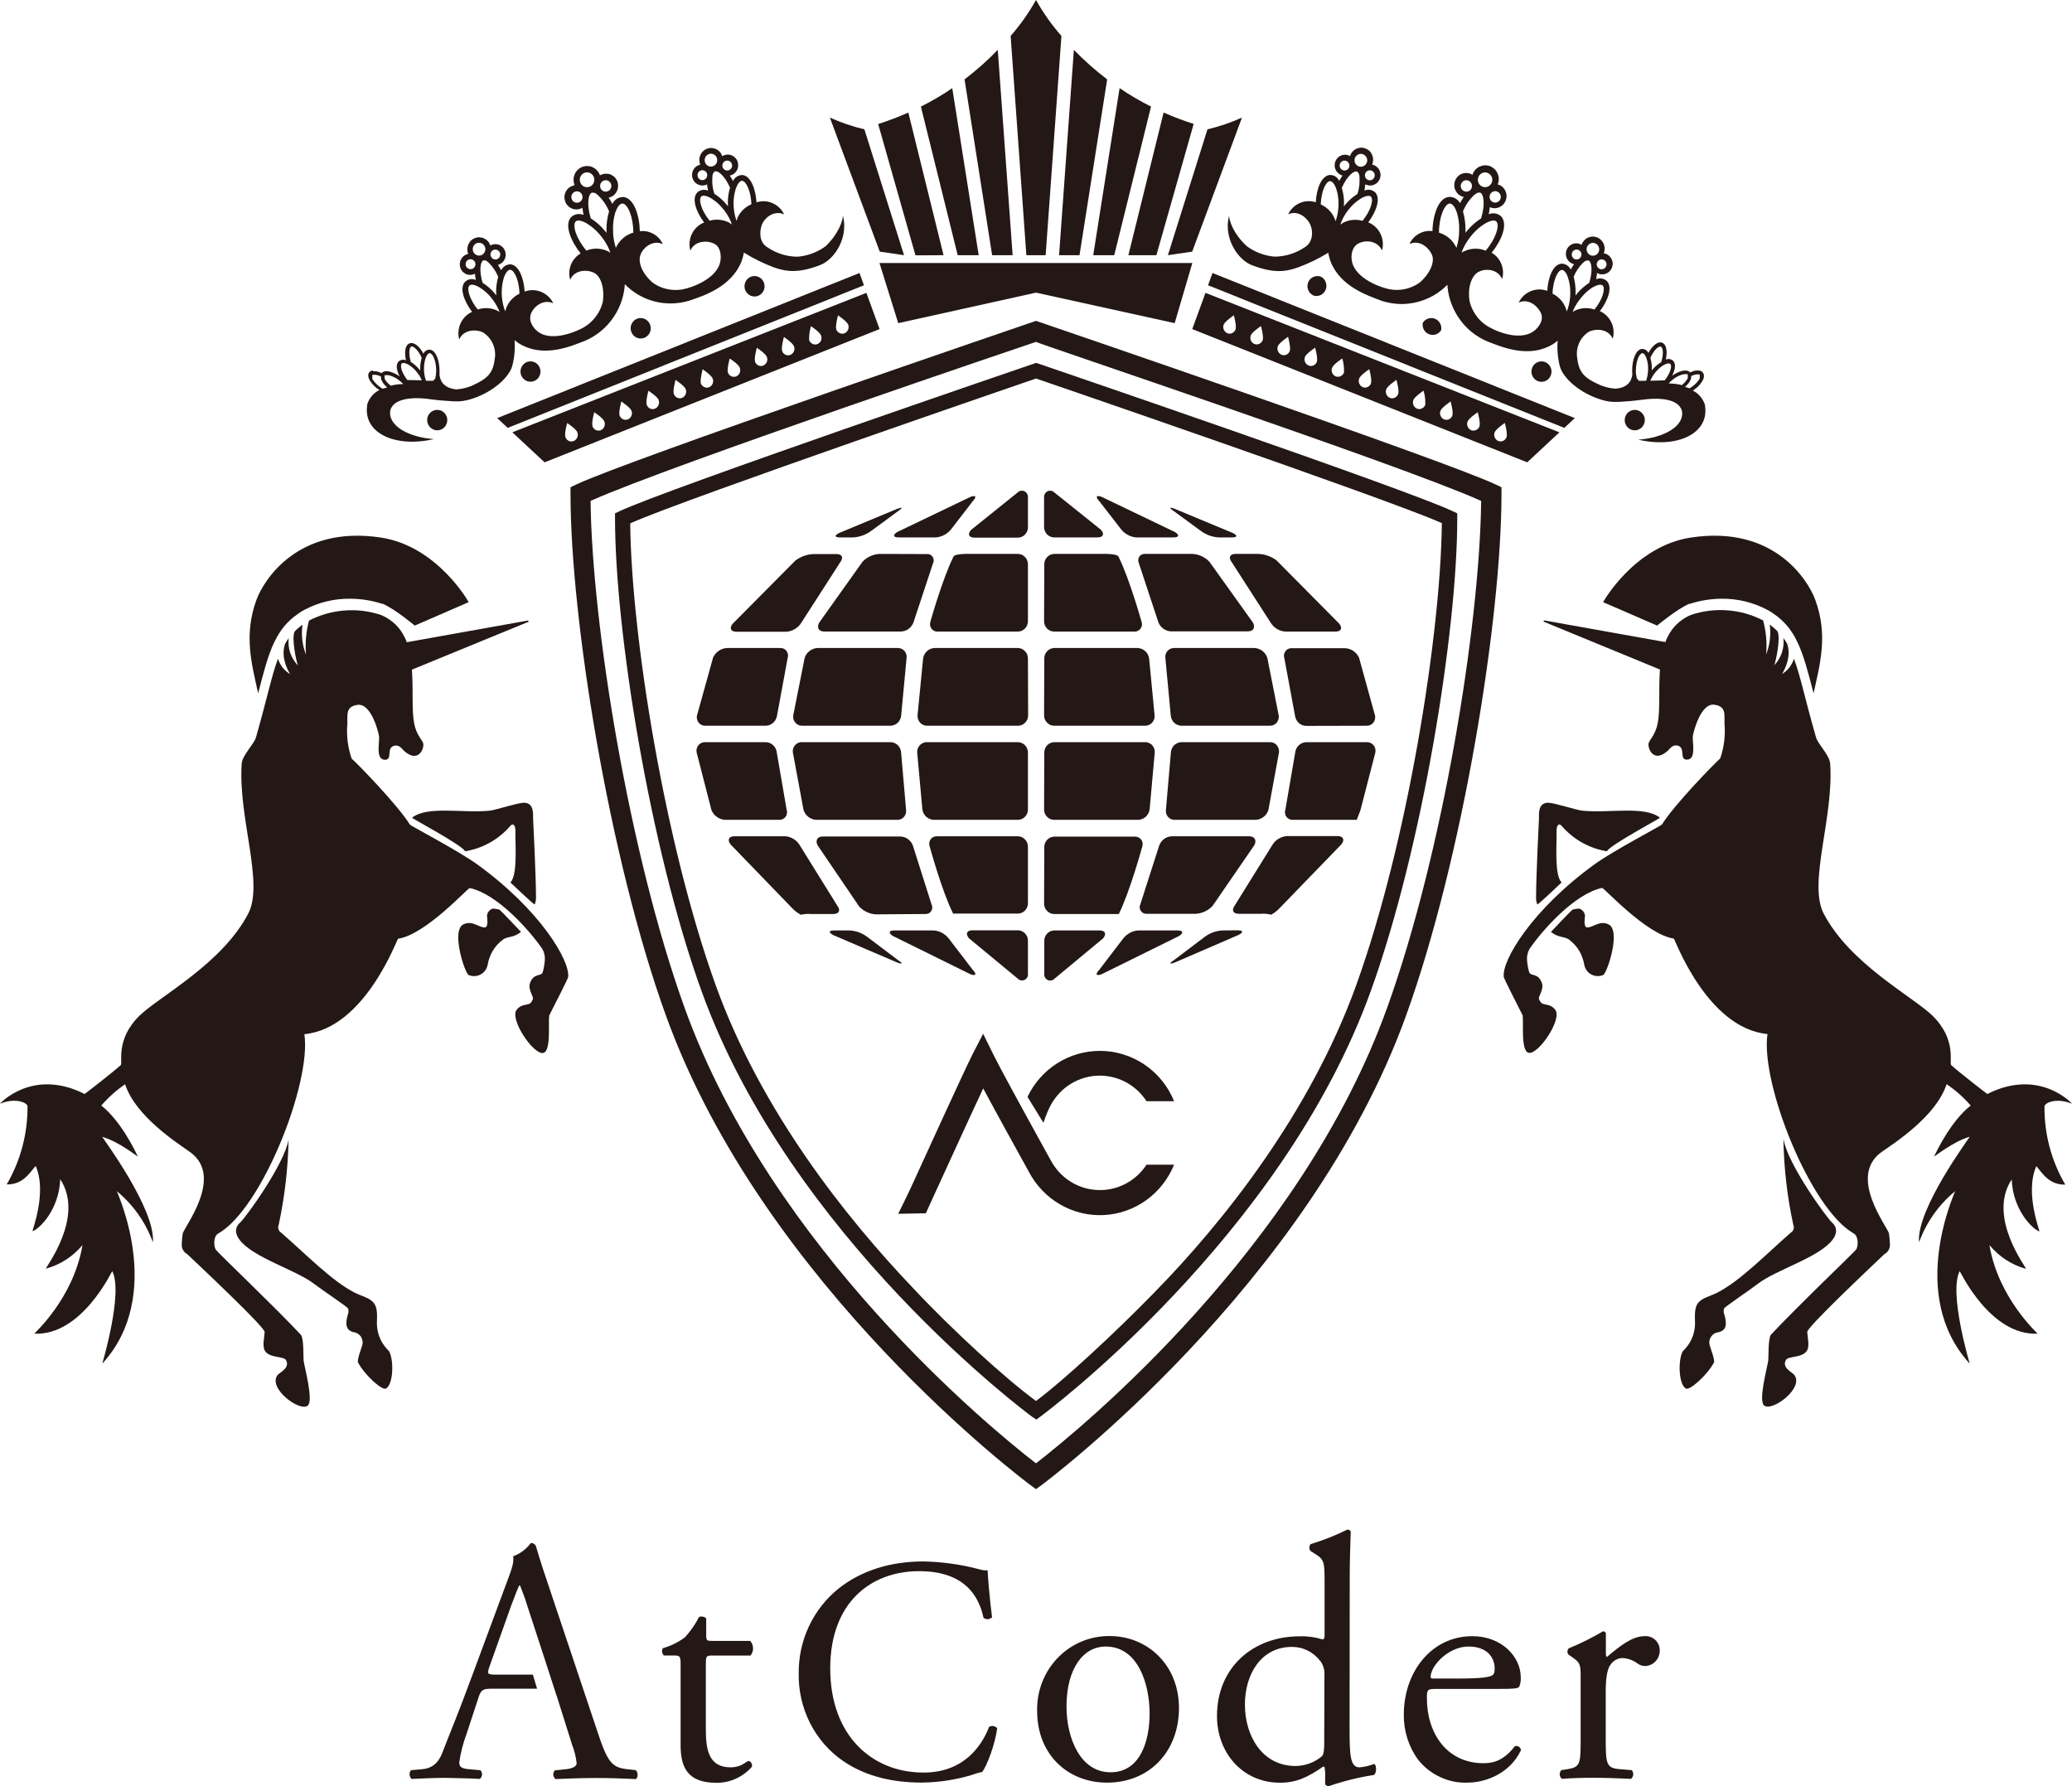 <svg width="29" height="25" viewBox="0 0 29 25" fill="none" xmlns="http://www.w3.org/2000/svg">
<g clip-path="url(#clip0_28_16)">
<path d="M9.964 23.172C9.883 23.172 9.879 23.187 9.879 23.289V24.198C9.879 24.48 9.912 24.737 10.227 24.737C10.271 24.737 10.314 24.729 10.356 24.713C10.399 24.699 10.461 24.648 10.475 24.648C10.514 24.648 10.533 24.701 10.523 24.73C10.46 24.801 10.383 24.858 10.296 24.897C10.21 24.936 10.116 24.955 10.022 24.953C9.612 24.953 9.526 24.72 9.526 24.428V23.312C9.526 23.181 9.521 23.171 9.426 23.171H9.292C9.279 23.159 9.27 23.142 9.267 23.123C9.264 23.104 9.268 23.085 9.278 23.069C9.388 23.038 9.491 22.987 9.584 22.919C9.663 22.834 9.731 22.737 9.784 22.632C9.807 22.622 9.865 22.622 9.884 22.656V22.874C9.884 22.962 9.889 22.967 9.97 22.967H10.5C10.525 22.995 10.539 23.031 10.54 23.069C10.541 23.107 10.528 23.143 10.504 23.172H9.964Z" fill="#231815"/>
<path d="M11.736 22.235C12.058 21.98 12.466 21.855 12.922 21.855C13.185 21.86 13.446 21.896 13.7 21.963C13.74 21.976 13.782 21.982 13.823 21.98C13.827 22.083 13.85 22.365 13.885 22.637C13.869 22.652 13.848 22.661 13.827 22.663C13.805 22.664 13.784 22.658 13.766 22.645C13.701 22.341 13.502 21.991 12.864 21.991C12.192 21.991 11.62 22.426 11.62 23.352C11.62 24.292 12.204 24.81 12.926 24.81C13.491 24.81 13.742 24.435 13.843 24.171C13.861 24.16 13.882 24.156 13.903 24.159C13.924 24.163 13.943 24.173 13.957 24.189C13.926 24.422 13.812 24.717 13.747 24.802C13.694 24.812 13.643 24.827 13.593 24.846C13.367 24.913 13.133 24.948 12.899 24.95C12.504 24.95 12.125 24.869 11.803 24.65C11.606 24.515 11.446 24.331 11.337 24.116C11.228 23.9 11.174 23.661 11.179 23.419C11.177 23.191 11.226 22.966 11.323 22.761C11.419 22.556 11.561 22.376 11.736 22.235Z" fill="#231815"/>
<path d="M16.501 23.906C16.501 24.514 16.09 24.951 15.494 24.951C14.946 24.951 14.516 24.558 14.516 23.95C14.512 23.812 14.536 23.675 14.586 23.547C14.635 23.418 14.71 23.302 14.805 23.204C14.9 23.105 15.013 23.028 15.138 22.976C15.264 22.923 15.398 22.898 15.533 22.899C16.067 22.901 16.501 23.309 16.501 23.906ZM15.476 23.046C15.161 23.046 14.927 23.353 14.927 23.887C14.927 24.329 15.121 24.806 15.543 24.806C15.965 24.806 16.09 24.359 16.09 23.984C16.09 23.572 15.929 23.046 15.476 23.046Z" fill="#231815"/>
<path d="M18.889 24.174C18.889 24.558 18.894 24.737 19.028 24.737C19.098 24.731 19.167 24.715 19.233 24.689C19.267 24.699 19.271 24.821 19.228 24.844C19.014 24.877 18.803 24.929 18.599 25C18.57 25 18.547 24.986 18.547 24.961V24.879C18.55 24.829 18.547 24.778 18.537 24.728H18.517C18.307 24.874 18.145 24.952 17.916 24.952C17.387 24.952 17.033 24.529 17.033 24.019C17.033 23.338 17.539 22.903 18.188 22.903C18.297 22.899 18.406 22.914 18.51 22.946C18.535 22.946 18.539 22.917 18.539 22.88V22.142C18.539 21.856 18.535 21.826 18.39 21.739L18.343 21.709C18.332 21.696 18.326 21.679 18.326 21.661C18.326 21.643 18.332 21.626 18.343 21.613C18.52 21.559 18.692 21.491 18.858 21.409C18.868 21.409 18.878 21.411 18.886 21.416C18.894 21.421 18.901 21.429 18.905 21.438C18.901 21.584 18.891 21.826 18.891 22.04L18.889 24.174ZM18.537 23.445C18.542 23.377 18.523 23.31 18.484 23.255C18.437 23.192 18.377 23.14 18.307 23.105C18.238 23.069 18.161 23.051 18.083 23.051C17.649 23.051 17.424 23.435 17.424 23.858C17.424 24.3 17.668 24.718 18.133 24.718C18.268 24.717 18.397 24.669 18.501 24.582C18.53 24.553 18.534 24.48 18.534 24.402L18.537 23.445Z" fill="#231815"/>
<path d="M20.1 23.639C19.976 23.639 19.971 23.65 19.971 23.77C19.971 24.262 20.252 24.679 20.763 24.679C20.92 24.679 21.054 24.631 21.202 24.441C21.211 24.438 21.221 24.437 21.231 24.438C21.241 24.439 21.25 24.443 21.259 24.448C21.267 24.454 21.274 24.462 21.279 24.47C21.284 24.479 21.287 24.489 21.287 24.499C21.13 24.827 20.787 24.951 20.538 24.951C20.407 24.956 20.276 24.929 20.157 24.873C20.037 24.818 19.932 24.735 19.849 24.631C19.715 24.449 19.645 24.226 19.648 23.999C19.648 23.401 20.035 22.901 20.607 22.901C21.017 22.901 21.285 23.187 21.285 23.479C21.287 23.522 21.281 23.565 21.265 23.605C21.251 23.635 21.185 23.639 20.984 23.639H20.1ZM20.395 23.494C20.748 23.494 20.854 23.474 20.892 23.445C20.906 23.435 20.92 23.416 20.92 23.353C20.92 23.216 20.83 23.046 20.553 23.046C20.276 23.046 20.028 23.309 20.023 23.468C20.023 23.479 20.023 23.494 20.056 23.494H20.395Z" fill="#231815"/>
<path d="M22.123 23.488C22.123 23.299 22.123 23.275 21.994 23.187L21.952 23.158C21.942 23.145 21.937 23.13 21.938 23.113C21.939 23.097 21.946 23.082 21.957 23.071C22.123 23.003 22.284 22.923 22.438 22.832C22.462 22.837 22.476 22.847 22.476 22.866V23.148C22.476 23.172 22.481 23.187 22.49 23.192C22.658 23.051 22.839 22.901 23.015 22.901C23.042 22.898 23.069 22.901 23.094 22.91C23.12 22.918 23.143 22.932 23.164 22.95C23.184 22.968 23.2 22.99 23.212 23.015C23.223 23.04 23.229 23.067 23.23 23.094C23.231 23.123 23.227 23.151 23.217 23.178C23.207 23.205 23.193 23.229 23.174 23.25C23.155 23.271 23.132 23.288 23.106 23.3C23.081 23.311 23.053 23.318 23.025 23.319C22.988 23.319 22.951 23.307 22.92 23.284C22.859 23.238 22.786 23.211 22.71 23.207C22.675 23.207 22.642 23.217 22.612 23.234C22.582 23.251 22.557 23.275 22.538 23.304C22.49 23.37 22.474 23.512 22.474 23.679V24.339C22.474 24.689 22.483 24.747 22.667 24.762L22.838 24.776C22.846 24.785 22.851 24.795 22.855 24.805C22.858 24.816 22.86 24.828 22.859 24.839C22.858 24.85 22.855 24.861 22.85 24.871C22.845 24.881 22.837 24.89 22.829 24.898C22.605 24.888 22.467 24.883 22.299 24.883C22.131 24.883 21.985 24.888 21.86 24.898C21.851 24.89 21.844 24.881 21.839 24.871C21.834 24.861 21.831 24.85 21.83 24.839C21.83 24.827 21.831 24.816 21.835 24.805C21.838 24.794 21.844 24.785 21.851 24.776L21.942 24.762C22.117 24.733 22.123 24.689 22.123 24.339V23.488Z" fill="#231815"/>
<path d="M8.899 24.776L8.77 24.762C8.566 24.737 8.503 24.665 8.365 24.246L7.711 22.293C7.639 22.079 7.563 21.856 7.501 21.642C7.496 21.627 7.485 21.615 7.472 21.608C7.459 21.6 7.444 21.596 7.429 21.598C7.366 21.683 7.28 21.747 7.182 21.783C7.196 21.86 7.167 21.953 7.1 22.128L6.613 23.441C6.413 23.985 6.279 24.302 6.194 24.525C6.129 24.7 6.022 24.754 5.908 24.763L5.75 24.777C5.738 24.796 5.731 24.818 5.733 24.84C5.735 24.862 5.744 24.883 5.759 24.899C5.888 24.895 6.06 24.884 6.218 24.884C6.442 24.89 6.589 24.89 6.714 24.899C6.723 24.892 6.731 24.884 6.737 24.873C6.742 24.863 6.746 24.852 6.747 24.84C6.748 24.829 6.746 24.817 6.742 24.806C6.738 24.795 6.732 24.786 6.723 24.777L6.566 24.763C6.451 24.754 6.428 24.725 6.428 24.666C6.448 24.528 6.483 24.393 6.532 24.263L6.7 23.752C6.733 23.651 6.764 23.636 6.881 23.636H7.517L7.458 23.439H6.952C6.818 23.439 6.814 23.434 6.852 23.323L7.153 22.477C7.206 22.332 7.254 22.215 7.268 22.191H7.278C7.319 22.291 7.356 22.393 7.387 22.497L7.6 23.148L7.784 23.716C7.789 23.728 7.793 23.741 7.798 23.756L8.007 24.42C8.039 24.502 8.061 24.589 8.071 24.678C8.071 24.727 8.007 24.756 7.904 24.765L7.766 24.779C7.758 24.788 7.752 24.798 7.748 24.808C7.744 24.819 7.743 24.831 7.744 24.842C7.745 24.854 7.748 24.865 7.754 24.875C7.759 24.885 7.767 24.894 7.776 24.901C7.914 24.897 8.098 24.886 8.324 24.886C8.539 24.886 8.706 24.892 8.904 24.901C8.918 24.883 8.925 24.86 8.924 24.837C8.923 24.815 8.914 24.793 8.899 24.776Z" fill="#231815"/>
<path d="M22.491 11.912C22.548 11.82 23.24 11.452 23.233 11.445C23.014 11.275 22.538 11.384 22.149 11.347C22.063 11.339 21.774 11.242 21.679 11.236C21.536 11.228 21.537 11.367 21.54 11.45C21.54 11.458 21.499 12.25 21.499 12.566C21.498 12.597 21.504 12.629 21.516 12.658C21.522 12.671 21.774 12.428 21.856 12.352C21.751 12.24 21.791 11.809 21.786 11.626C21.786 11.556 21.816 11.515 21.854 11.556C22.018 11.748 22.244 11.875 22.491 11.915" fill="#231815"/>
<path d="M21.708 13.045C21.819 13.127 21.867 13.101 21.948 13.143C22.014 13.188 22.069 13.248 22.11 13.319C22.141 13.377 22.163 13.441 22.174 13.506C22.18 13.535 22.192 13.561 22.209 13.585C22.226 13.608 22.248 13.627 22.274 13.64C22.299 13.653 22.327 13.661 22.355 13.662C22.384 13.663 22.412 13.658 22.438 13.647C22.49 13.63 22.696 13.02 22.511 12.937C22.382 12.877 22.291 12.99 22.209 12.98C22.159 12.973 22.183 12.828 22.184 12.822C22.183 12.798 22.174 12.774 22.159 12.755C22.143 12.736 22.122 12.723 22.099 12.717C22.07 12.72 22.041 12.724 22.013 12.73C22.001 12.73 21.707 13.045 21.706 13.045" fill="#231815"/>
<path d="M24.961 15.952C24.968 16.352 25.014 16.751 25.099 17.142C25.108 17.162 25.109 17.184 25.103 17.205C25.096 17.225 25.083 17.242 25.064 17.253C24.714 17.559 24.352 17.933 24.033 18.094C23.933 18.144 23.827 18.164 23.768 18.235C23.718 18.295 23.721 18.399 23.723 18.479C23.728 18.552 23.719 18.625 23.695 18.694C23.672 18.763 23.634 18.826 23.585 18.879C23.572 18.891 23.56 18.904 23.549 18.919C23.485 19.045 23.494 19.378 23.596 19.435C23.65 19.466 23.895 19.246 23.988 19.072C24.005 19.04 23.95 18.899 23.927 18.822C23.923 18.802 23.922 18.783 23.926 18.764C23.93 18.744 23.937 18.726 23.948 18.71C23.959 18.694 23.972 18.68 23.988 18.669C24.005 18.659 24.023 18.651 24.042 18.648C24.074 18.644 24.104 18.63 24.128 18.607C24.167 18.564 24.158 18.48 24.136 18.407C24.123 18.377 24.121 18.344 24.131 18.314C24.136 18.293 24.489 18.058 24.607 17.966C24.865 17.769 25.457 17.603 25.649 17.352C25.709 17.274 25.722 17.184 25.643 17.113C25.564 17.042 25.023 16.296 24.964 15.952" fill="#231815"/>
<path d="M29 15.449C29.008 15.453 28.549 14.941 27.815 15.312C27.811 15.312 27.428 15.015 27.309 14.908C27.279 14.881 27.389 14.549 27.047 14.216C26.768 13.945 25.891 13.491 25.524 12.786C25.302 12.357 25.67 11.438 25.615 10.686C25.607 10.571 25.444 10.414 25.418 10.323C25.247 9.724 25.202 9.469 25.108 9.219C25.081 9.309 25.022 9.385 24.943 9.432C24.996 9.344 25.072 9.169 25.012 9.008C24.996 8.981 24.979 8.955 24.961 8.93C24.969 9 24.961 9.07 24.939 9.136C24.916 9.202 24.88 9.262 24.832 9.312C24.855 9.257 24.925 8.933 24.878 8.836C24.858 8.815 24.836 8.796 24.814 8.777C24.791 8.758 24.783 8.753 24.769 8.742C24.789 8.883 24.771 9.028 24.719 9.16C24.733 9 24.719 8.839 24.677 8.684C24.522 8.604 24.354 8.556 24.18 8.543C24.007 8.529 23.833 8.551 23.669 8.606C23.585 8.64 23.511 8.692 23.448 8.757C23.387 8.823 23.339 8.902 23.309 8.987L21.616 8.684L21.601 8.691L21.61 8.703L23.233 9.371C23.212 9.648 23.239 9.934 23.201 10.123C23.164 10.312 23.072 10.356 23.072 10.422C23.072 10.499 23.151 10.667 23.33 10.519C23.369 10.487 23.402 10.42 23.476 10.435C23.596 10.46 23.502 10.623 23.601 10.632C23.753 10.643 23.68 10.376 23.694 10.296C23.709 10.216 23.81 9.837 23.995 9.864C24.162 9.887 24.134 10 24.136 10.126C24.151 10.292 24.131 10.459 24.076 10.616C23.993 10.689 23.432 11.264 23.261 11.54C23.25 11.557 22.583 11.906 22.322 12.094C21.437 12.734 21.017 13.447 21.047 13.674C21.047 13.691 21.211 14.015 21.311 14.211C21.327 14.319 21.282 14.712 21.396 14.736C21.532 14.764 21.87 14.265 21.767 14.133C21.692 14.035 21.595 14.08 21.562 14.024C21.553 14.012 21.545 13.998 21.54 13.984C21.525 13.95 21.61 13.852 21.582 13.764C21.53 13.607 21.421 13.674 21.401 13.602C21.385 13.545 21.375 13.485 21.372 13.426C21.37 13.375 21.383 13.325 21.408 13.281C21.582 13.025 22.037 12.509 22.423 12.428C22.448 12.422 23.039 13.079 23.426 13.137C23.441 13.137 23.888 14.392 24.738 14.473C24.636 15.154 25.335 16.921 25.945 17.264C26.016 17.304 26.009 17.448 25.978 17.49C25.946 17.533 25.14 18.301 24.787 18.681C24.745 18.727 24.754 19.003 24.749 19.04C24.735 19.143 24.606 19.607 24.692 19.673C24.806 19.762 25.258 19.424 25.111 19.242C25.083 19.207 24.934 19.143 24.996 19.035C25.028 18.977 25.227 19.009 25.291 18.904C25.331 18.838 25.296 18.707 25.295 18.641C25.294 18.575 26.154 17.762 26.375 17.553C26.396 17.542 26.415 17.525 26.428 17.505C26.441 17.484 26.449 17.461 26.452 17.436C26.451 17.38 26.447 17.323 26.439 17.267C26.428 17.184 25.852 16.47 26.335 16.124C26.501 16.007 27.097 15.63 27.245 15.175C27.37 15.259 27.483 15.36 27.582 15.474C27.309 15.687 27.108 16.106 27.071 16.185C27.065 16.2 27.333 15.977 27.568 15.911C27.576 15.911 26.82 16.919 26.859 17.387C26.962 17.108 27.135 16.862 27.363 16.674C27.379 16.66 26.677 18.115 27.569 19.087C27.569 19.087 27.271 18.095 27.428 17.792C27.432 17.785 27.849 18.697 28.518 18.667C28.528 18.667 27.972 18.182 27.844 17.426C27.977 17.588 28.155 17.704 28.355 17.759C28.382 17.765 27.803 17.044 28.156 16.508C28.172 16.935 28.448 17.205 28.543 17.236C28.557 17.239 28.334 16.697 28.501 16.322C28.584 16.417 28.674 16.584 28.906 16.581C28.712 16.251 28.611 15.872 28.615 15.488C28.617 15.431 28.789 15.361 29 15.449Z" fill="#231815"/>
<path d="M23.643 8.451H23.647H23.652C23.797 8.405 23.947 8.381 24.099 8.38C24.321 8.378 24.541 8.432 24.738 8.537L24.776 8.558L24.814 8.583L24.84 8.602C24.858 8.614 24.874 8.627 24.89 8.639C24.907 8.652 24.939 8.683 24.962 8.705L24.977 8.72L25.021 8.769L25.053 8.811C25.074 8.839 25.092 8.868 25.11 8.898L25.117 8.909L25.159 8.992C25.245 9.172 25.303 9.395 25.383 9.704C25.472 9.296 25.59 8.89 25.405 8.391C25.308 8.128 24.834 7.346 23.665 7.524C22.873 7.645 22.437 8.428 22.437 8.428L23.193 8.756C23.193 8.756 23.473 8.523 23.643 8.451Z" fill="#231815"/>
<path d="M6.509 11.912C6.452 11.82 5.759 11.452 5.767 11.445C5.986 11.275 6.462 11.384 6.851 11.347C6.936 11.339 7.226 11.242 7.322 11.236C7.464 11.228 7.463 11.367 7.461 11.45C7.461 11.458 7.502 12.25 7.502 12.566C7.502 12.597 7.496 12.629 7.484 12.658C7.478 12.671 7.226 12.428 7.144 12.352C7.249 12.24 7.209 11.809 7.214 11.626C7.214 11.556 7.184 11.515 7.146 11.556C6.982 11.748 6.756 11.876 6.509 11.915" fill="#231815"/>
<path d="M7.291 13.045C7.181 13.127 7.132 13.101 7.051 13.143C6.985 13.189 6.93 13.249 6.89 13.319C6.858 13.377 6.836 13.441 6.825 13.506C6.819 13.535 6.807 13.562 6.79 13.585C6.773 13.608 6.751 13.627 6.725 13.64C6.7 13.654 6.672 13.661 6.644 13.662C6.615 13.664 6.587 13.658 6.56 13.647C6.508 13.63 6.307 13.02 6.488 12.937C6.617 12.877 6.707 12.99 6.79 12.98C6.841 12.973 6.816 12.828 6.816 12.822C6.817 12.798 6.825 12.774 6.841 12.755C6.856 12.736 6.877 12.723 6.9 12.717C6.929 12.72 6.958 12.724 6.986 12.73C6.998 12.73 7.292 13.045 7.293 13.045" fill="#231815"/>
<path d="M4.039 15.952C4.031 16.352 3.985 16.751 3.901 17.142C3.892 17.162 3.891 17.184 3.897 17.204C3.903 17.225 3.917 17.242 3.935 17.253C4.286 17.559 4.648 17.933 4.966 18.094C5.067 18.144 5.172 18.164 5.23 18.235C5.281 18.295 5.279 18.399 5.276 18.479C5.271 18.552 5.28 18.625 5.304 18.694C5.328 18.763 5.365 18.826 5.414 18.879C5.427 18.891 5.439 18.904 5.449 18.919C5.514 19.045 5.505 19.378 5.402 19.435C5.348 19.466 5.104 19.246 5.012 19.072C4.994 19.04 5.049 18.899 5.072 18.822C5.076 18.803 5.077 18.783 5.073 18.765C5.07 18.746 5.063 18.728 5.053 18.711C5.043 18.695 5.029 18.681 5.014 18.671C4.998 18.66 4.981 18.652 4.962 18.648C4.93 18.645 4.899 18.63 4.876 18.607C4.836 18.564 4.845 18.48 4.866 18.407C4.879 18.378 4.881 18.345 4.872 18.315C4.866 18.294 4.513 18.059 4.394 17.968C4.137 17.771 3.544 17.605 3.353 17.353C3.293 17.275 3.279 17.185 3.359 17.114C3.439 17.043 3.979 16.296 4.039 15.952Z" fill="#231815"/>
<path d="M-9.41922e-06 15.449C-0.008 15.453 0.451 14.941 1.184 15.312C1.188 15.312 1.571 15.015 1.69 14.908C1.721 14.881 1.611 14.549 1.953 14.216C2.232 13.945 3.108 13.491 3.475 12.786C3.698 12.357 3.33 11.438 3.383 10.686C3.392 10.571 3.556 10.414 3.582 10.323C3.752 9.724 3.798 9.469 3.891 9.219C3.918 9.31 3.979 9.387 4.06 9.434C4.006 9.346 3.931 9.171 3.991 9.01C4.006 8.983 4.023 8.957 4.041 8.932C4.033 9.002 4.04 9.072 4.062 9.138C4.085 9.204 4.122 9.264 4.17 9.314C4.148 9.259 4.077 8.935 4.124 8.838C4.145 8.817 4.166 8.797 4.189 8.779C4.203 8.767 4.218 8.755 4.234 8.744C4.214 8.885 4.23 9.03 4.283 9.162C4.269 9.002 4.284 8.841 4.325 8.686C4.48 8.606 4.648 8.558 4.822 8.545C4.995 8.531 5.169 8.553 5.333 8.608C5.416 8.642 5.491 8.694 5.553 8.759C5.615 8.825 5.663 8.904 5.693 8.989L7.386 8.686L7.401 8.693L7.392 8.705L5.765 9.373C5.786 9.65 5.76 9.936 5.797 10.125C5.833 10.314 5.926 10.358 5.926 10.424C5.926 10.501 5.847 10.668 5.668 10.521C5.629 10.489 5.596 10.422 5.522 10.437C5.402 10.462 5.496 10.624 5.397 10.634C5.245 10.645 5.319 10.378 5.304 10.298C5.29 10.218 5.188 9.839 5.003 9.866C4.837 9.889 4.864 10.002 4.862 10.128C4.847 10.294 4.867 10.461 4.922 10.618C5.005 10.691 5.566 11.266 5.737 11.542C5.748 11.559 6.415 11.908 6.676 12.096C7.562 12.736 7.981 13.449 7.952 13.676C7.952 13.693 7.787 14.017 7.687 14.213C7.671 14.321 7.717 14.713 7.603 14.738C7.467 14.766 7.129 14.267 7.231 14.134C7.306 14.037 7.403 14.082 7.436 14.026C7.445 14.014 7.452 14 7.458 13.986C7.474 13.952 7.388 13.854 7.416 13.766C7.468 13.609 7.577 13.676 7.597 13.604C7.613 13.547 7.623 13.487 7.626 13.428C7.628 13.377 7.616 13.327 7.591 13.283C7.416 13.027 6.961 12.511 6.575 12.43C6.549 12.425 5.96 13.081 5.572 13.139C5.556 13.139 5.111 14.394 4.26 14.475C4.362 15.156 3.664 16.922 3.053 17.266C2.982 17.306 2.992 17.45 3.021 17.492C3.049 17.535 3.858 18.303 4.211 18.683C4.254 18.729 4.245 19.005 4.249 19.042C4.263 19.145 4.392 19.609 4.306 19.675C4.192 19.764 3.74 19.425 3.887 19.244C3.916 19.209 4.064 19.145 4.003 19.037C3.97 18.979 3.77 19.011 3.707 18.906C3.668 18.84 3.702 18.709 3.704 18.643C3.706 18.577 2.842 17.763 2.621 17.554C2.6 17.543 2.581 17.526 2.568 17.506C2.554 17.485 2.546 17.462 2.544 17.437C2.544 17.38 2.549 17.324 2.557 17.268C2.568 17.185 3.144 16.47 2.66 16.125C2.496 16.007 1.899 15.631 1.751 15.176C1.628 15.26 1.516 15.36 1.418 15.474C1.69 15.688 1.892 16.107 1.928 16.186C1.935 16.2 1.667 15.978 1.431 15.912C1.424 15.912 2.179 16.919 2.14 17.388C2.038 17.108 1.864 16.862 1.637 16.674C1.621 16.66 2.322 18.115 1.431 19.087C1.431 19.087 1.728 18.095 1.571 17.792C1.567 17.785 1.15 18.697 0.481 18.667C0.471 18.667 1.027 18.182 1.155 17.426C1.022 17.587 0.844 17.702 0.644 17.756C0.617 17.762 1.196 17.041 0.843 16.505C0.827 16.932 0.552 17.202 0.456 17.232C0.442 17.236 0.665 16.693 0.499 16.319C0.415 16.414 0.325 16.581 0.094 16.578C0.287 16.247 0.388 15.869 0.385 15.484C0.383 15.431 0.21 15.361 -9.41922e-06 15.449Z" fill="#231815"/>
<path d="M5.357 8.451H5.352H5.348C5.202 8.404 5.05 8.38 4.896 8.38C4.674 8.378 4.455 8.432 4.258 8.537L4.22 8.558L4.183 8.583L4.157 8.602C4.139 8.614 4.122 8.627 4.107 8.639C4.081 8.661 4.056 8.683 4.034 8.705L4.019 8.72L3.975 8.769L3.943 8.811C3.923 8.839 3.904 8.868 3.887 8.898L3.88 8.909L3.837 8.992C3.751 9.172 3.693 9.395 3.613 9.704C3.524 9.296 3.407 8.89 3.591 8.391C3.689 8.128 4.162 7.346 5.331 7.524C6.124 7.645 6.56 8.428 6.56 8.428L5.805 8.756C5.805 8.756 5.527 8.523 5.357 8.451Z" fill="#231815"/>
<path d="M14.258 13.709C14.272 13.718 14.287 13.723 14.304 13.723C14.32 13.723 14.336 13.719 14.349 13.71C14.363 13.701 14.374 13.688 14.38 13.674C14.387 13.659 14.389 13.642 14.387 13.626V13.166C14.387 13.147 14.384 13.129 14.377 13.111C14.37 13.093 14.359 13.077 14.346 13.064C14.333 13.05 14.317 13.04 14.3 13.033C14.283 13.025 14.265 13.021 14.246 13.021H13.61C13.532 13.021 13.51 13.07 13.561 13.132L14.258 13.709Z" fill="#231815"/>
<path d="M13.284 13.143C13.258 13.108 13.225 13.079 13.187 13.058C13.149 13.037 13.107 13.025 13.064 13.023H12.518C12.44 13.023 12.43 13.057 12.496 13.1L13.584 13.637C13.658 13.664 13.673 13.637 13.62 13.581L13.284 13.143Z" fill="#231815"/>
<path d="M14.387 11.85C14.387 11.811 14.372 11.775 14.345 11.748C14.319 11.72 14.283 11.705 14.245 11.705H13.116C13.099 11.704 13.082 11.707 13.066 11.714C13.05 11.721 13.037 11.732 13.026 11.746C13.016 11.76 13.009 11.776 13.007 11.793C13.004 11.81 13.006 11.828 13.011 11.844C13.011 11.844 13.182 12.472 13.34 12.787C13.34 12.787 13.404 12.787 13.484 12.787H14.245C14.283 12.787 14.319 12.772 14.345 12.745C14.372 12.718 14.387 12.681 14.387 12.643V11.85Z" fill="#231815"/>
<path d="M14.387 6.966C14.389 6.95 14.386 6.933 14.38 6.918C14.373 6.904 14.362 6.891 14.349 6.882C14.335 6.873 14.319 6.868 14.303 6.868C14.287 6.868 14.271 6.872 14.258 6.881L13.59 7.418C13.539 7.477 13.56 7.525 13.639 7.525H14.245C14.283 7.525 14.319 7.51 14.345 7.483C14.372 7.456 14.387 7.42 14.387 7.382V6.966Z" fill="#231815"/>
<path d="M11.099 12.723C11.132 12.755 11.169 12.782 11.209 12.804C11.255 12.793 11.303 12.789 11.351 12.793H11.664C11.743 12.793 11.768 12.741 11.72 12.678L11.195 11.833C11.174 11.796 11.143 11.765 11.107 11.743C11.071 11.72 11.03 11.707 10.988 11.705H10.279C10.2 11.705 10.176 11.756 10.225 11.819L11.099 12.723Z" fill="#231815"/>
<path d="M14.387 7.897C14.387 7.859 14.372 7.822 14.345 7.795C14.319 7.768 14.283 7.753 14.245 7.753H13.508C13.43 7.753 13.357 7.768 13.348 7.787L13.339 7.804C13.189 8.108 13.022 8.701 13.022 8.701C13.017 8.717 13.015 8.735 13.018 8.752C13.02 8.769 13.027 8.785 13.037 8.799C13.047 8.813 13.061 8.824 13.076 8.831C13.092 8.838 13.108 8.841 13.125 8.84H14.245C14.264 8.84 14.282 8.836 14.3 8.829C14.317 8.821 14.332 8.811 14.345 8.797C14.359 8.784 14.369 8.768 14.376 8.75C14.383 8.733 14.387 8.714 14.387 8.695V7.897Z" fill="#231815"/>
<path d="M14.387 9.214C14.387 9.176 14.372 9.14 14.345 9.113C14.319 9.086 14.283 9.07 14.245 9.07H13.082C13.043 9.071 13.005 9.086 12.976 9.112C12.946 9.139 12.927 9.174 12.92 9.214L12.842 10.013C12.841 10.032 12.844 10.051 12.85 10.068C12.856 10.086 12.866 10.102 12.878 10.115C12.891 10.129 12.906 10.14 12.923 10.147C12.94 10.154 12.958 10.158 12.976 10.158H14.249C14.286 10.158 14.322 10.142 14.348 10.115C14.375 10.088 14.39 10.052 14.39 10.013L14.387 9.214Z" fill="#231815"/>
<path d="M14.387 10.532C14.387 10.494 14.372 10.457 14.345 10.43C14.319 10.403 14.283 10.388 14.245 10.388H12.972C12.954 10.387 12.935 10.391 12.919 10.399C12.902 10.406 12.887 10.416 12.874 10.43C12.861 10.444 12.852 10.46 12.845 10.477C12.839 10.495 12.836 10.513 12.837 10.532L12.91 11.332C12.916 11.371 12.935 11.406 12.965 11.433C12.994 11.459 13.031 11.474 13.07 11.475H14.245C14.283 11.475 14.319 11.46 14.345 11.433C14.372 11.406 14.387 11.369 14.387 11.331V10.532Z" fill="#231815"/>
<path d="M12.139 13.114C12.066 13.059 11.979 13.027 11.889 13.023H11.677C11.598 13.023 11.592 13.051 11.662 13.088L12.56 13.473C12.634 13.499 12.641 13.485 12.575 13.443L12.139 13.114Z" fill="#231815"/>
<path d="M12.95 12.793C12.965 12.794 12.981 12.791 12.996 12.785C13.01 12.778 13.023 12.767 13.032 12.754C13.041 12.74 13.046 12.725 13.048 12.709C13.049 12.692 13.046 12.676 13.039 12.662L12.781 11.848C12.77 11.809 12.746 11.774 12.714 11.749C12.682 11.724 12.644 11.71 12.603 11.708H11.517C11.438 11.708 11.407 11.765 11.445 11.834L12.025 12.688C12.086 12.753 12.17 12.793 12.259 12.798L12.95 12.793Z" fill="#231815"/>
<path d="M12.688 9.214C12.691 9.196 12.69 9.177 12.685 9.16C12.68 9.142 12.671 9.126 12.66 9.112C12.648 9.099 12.633 9.088 12.617 9.08C12.6 9.073 12.583 9.07 12.565 9.07H11.443C11.402 9.072 11.363 9.086 11.331 9.111C11.299 9.136 11.274 9.17 11.262 9.209L11.102 10.014C11.1 10.032 11.101 10.05 11.106 10.068C11.111 10.085 11.12 10.102 11.132 10.115C11.144 10.129 11.158 10.14 11.175 10.147C11.191 10.155 11.209 10.158 11.227 10.158H12.463C12.501 10.157 12.538 10.142 12.566 10.115C12.593 10.089 12.61 10.052 12.613 10.013L12.688 9.214Z" fill="#231815"/>
<path d="M12.309 7.753C12.22 7.758 12.136 7.796 12.073 7.861L11.466 8.714C11.427 8.784 11.458 8.839 11.536 8.839H12.609C12.65 8.838 12.689 8.824 12.721 8.799C12.753 8.774 12.777 8.739 12.789 8.7L13.058 7.886C13.066 7.871 13.069 7.855 13.068 7.839C13.067 7.823 13.062 7.807 13.053 7.793C13.043 7.78 13.031 7.769 13.017 7.762C13.002 7.756 12.986 7.753 12.97 7.755L12.309 7.753Z" fill="#231815"/>
<path d="M9.958 11.34C9.975 11.379 10.002 11.412 10.036 11.436C10.07 11.46 10.11 11.473 10.151 11.475H10.903C10.921 11.476 10.938 11.473 10.953 11.466C10.969 11.459 10.983 11.448 10.993 11.434C11.004 11.421 11.011 11.404 11.014 11.387C11.017 11.37 11.016 11.352 11.01 11.335L10.872 10.532C10.868 10.493 10.85 10.457 10.821 10.43C10.792 10.403 10.755 10.388 10.716 10.388H9.87C9.853 10.387 9.835 10.39 9.819 10.397C9.802 10.405 9.788 10.416 9.776 10.429C9.765 10.443 9.756 10.46 9.752 10.477C9.747 10.495 9.747 10.513 9.75 10.531L9.958 11.34Z" fill="#231815"/>
<path d="M11.246 11.335C11.258 11.375 11.282 11.409 11.314 11.434C11.347 11.459 11.386 11.474 11.426 11.475H12.558C12.575 11.476 12.593 11.472 12.61 11.465C12.626 11.458 12.641 11.447 12.653 11.433C12.665 11.419 12.673 11.403 12.678 11.386C12.683 11.368 12.684 11.35 12.681 11.332L12.612 10.532C12.61 10.493 12.593 10.457 12.565 10.43C12.538 10.403 12.501 10.388 12.463 10.388H11.226C11.207 10.387 11.189 10.39 11.172 10.397C11.156 10.405 11.141 10.415 11.128 10.429C11.116 10.443 11.107 10.459 11.101 10.477C11.096 10.494 11.094 10.513 11.097 10.531L11.246 11.335Z" fill="#231815"/>
<path d="M9.755 10.015C9.751 10.033 9.752 10.051 9.756 10.069C9.76 10.086 9.768 10.102 9.78 10.116C9.791 10.13 9.805 10.141 9.822 10.148C9.838 10.155 9.855 10.159 9.873 10.158H10.718C10.757 10.157 10.794 10.142 10.823 10.115C10.852 10.089 10.87 10.053 10.876 10.013L11.024 9.21C11.029 9.193 11.031 9.176 11.028 9.159C11.025 9.141 11.018 9.125 11.008 9.111C10.998 9.097 10.984 9.086 10.969 9.079C10.953 9.072 10.936 9.069 10.919 9.07H10.175C10.134 9.072 10.094 9.086 10.06 9.109C10.026 9.132 9.999 9.164 9.981 9.201L9.755 10.015Z" fill="#231815"/>
<path d="M13.619 7.01C13.673 6.953 13.657 6.927 13.584 6.954L12.557 7.447C12.493 7.489 12.5 7.522 12.578 7.522H13.093C13.136 7.52 13.178 7.508 13.217 7.487C13.255 7.467 13.289 7.438 13.316 7.403L13.619 7.01Z" fill="#231815"/>
<path d="M10.254 8.731C10.205 8.792 10.228 8.842 10.307 8.842H11.007C11.049 8.839 11.09 8.826 11.126 8.804C11.163 8.782 11.194 8.752 11.216 8.715L11.761 7.868C11.809 7.802 11.785 7.755 11.706 7.755H11.384C11.293 7.759 11.206 7.791 11.132 7.846L10.254 8.731Z" fill="#231815"/>
<path d="M11.94 7.522C12.03 7.517 12.118 7.486 12.192 7.432L12.574 7.151C12.639 7.108 12.634 7.094 12.56 7.121L11.745 7.46C11.674 7.495 11.681 7.522 11.758 7.522H11.94Z" fill="#231815"/>
<path d="M17.773 10.158C17.79 10.158 17.808 10.155 17.825 10.148C17.841 10.14 17.856 10.129 17.868 10.116C17.88 10.102 17.888 10.086 17.893 10.068C17.898 10.051 17.9 10.032 17.897 10.014L17.738 9.209C17.725 9.17 17.701 9.136 17.669 9.111C17.636 9.086 17.597 9.072 17.557 9.07H16.433C16.416 9.07 16.398 9.073 16.381 9.081C16.365 9.088 16.351 9.099 16.339 9.113C16.327 9.126 16.319 9.143 16.314 9.16C16.309 9.178 16.308 9.196 16.311 9.214L16.386 10.013C16.389 10.052 16.406 10.089 16.434 10.116C16.461 10.142 16.498 10.157 16.536 10.158H17.773Z" fill="#231815"/>
<path d="M14.613 12.648C14.613 12.687 14.628 12.723 14.655 12.75C14.681 12.777 14.717 12.793 14.755 12.793H15.516C15.594 12.793 15.659 12.793 15.659 12.793C15.816 12.476 15.987 11.85 15.987 11.85C15.993 11.833 15.994 11.816 15.992 11.798C15.989 11.781 15.982 11.765 15.972 11.751C15.961 11.738 15.948 11.727 15.932 11.719C15.917 11.712 15.9 11.709 15.883 11.71H14.758C14.72 11.71 14.684 11.726 14.658 11.753C14.631 11.78 14.616 11.816 14.616 11.855L14.613 12.648Z" fill="#231815"/>
<path d="M14.613 11.331C14.613 11.369 14.628 11.406 14.655 11.433C14.681 11.46 14.717 11.475 14.755 11.475H15.929C15.968 11.474 16.006 11.459 16.035 11.433C16.064 11.406 16.084 11.371 16.09 11.332L16.162 10.532C16.163 10.513 16.16 10.495 16.154 10.477C16.148 10.46 16.138 10.444 16.126 10.43C16.113 10.416 16.098 10.406 16.081 10.399C16.064 10.391 16.046 10.387 16.028 10.388H14.758C14.72 10.388 14.684 10.403 14.658 10.43C14.631 10.457 14.616 10.494 14.616 10.532L14.613 11.331Z" fill="#231815"/>
<path d="M14.613 10.013C14.613 10.052 14.628 10.088 14.655 10.115C14.681 10.142 14.717 10.158 14.755 10.158H16.027C16.046 10.158 16.064 10.154 16.08 10.147C16.097 10.14 16.112 10.129 16.125 10.115C16.137 10.102 16.147 10.086 16.153 10.068C16.159 10.051 16.161 10.032 16.16 10.013L16.083 9.214C16.076 9.174 16.057 9.138 16.027 9.112C15.997 9.086 15.96 9.071 15.92 9.07H14.758C14.72 9.07 14.684 9.086 14.658 9.113C14.631 9.14 14.616 9.176 14.616 9.214L14.613 10.013Z" fill="#231815"/>
<path d="M17.555 11.831C17.593 11.761 17.561 11.705 17.483 11.705H16.399C16.359 11.707 16.32 11.721 16.288 11.746C16.256 11.771 16.233 11.806 16.221 11.845L15.96 12.658C15.953 12.673 15.95 12.689 15.951 12.706C15.953 12.722 15.959 12.737 15.968 12.751C15.977 12.764 15.989 12.775 16.004 12.781C16.019 12.788 16.035 12.791 16.05 12.79H16.738C16.827 12.784 16.91 12.745 16.972 12.679L17.555 11.831Z" fill="#231815"/>
<path d="M17.112 13.023C17.021 13.027 16.933 13.059 16.86 13.114L16.425 13.443C16.36 13.485 16.366 13.499 16.44 13.473L17.335 13.086C17.406 13.051 17.4 13.021 17.321 13.021L17.112 13.023Z" fill="#231815"/>
<path d="M14.613 8.695C14.613 8.734 14.628 8.77 14.654 8.797C14.681 8.824 14.717 8.84 14.755 8.84H15.874C15.891 8.841 15.908 8.838 15.924 8.831C15.939 8.824 15.953 8.813 15.963 8.799C15.973 8.785 15.98 8.769 15.982 8.752C15.985 8.735 15.983 8.717 15.977 8.701C15.977 8.701 15.811 8.11 15.661 7.804L15.652 7.787C15.642 7.768 15.57 7.753 15.492 7.753H14.758C14.72 7.753 14.684 7.768 14.658 7.795C14.631 7.822 14.616 7.859 14.616 7.897L14.613 8.695Z" fill="#231815"/>
<path d="M19.25 10.531C19.253 10.513 19.252 10.495 19.248 10.477C19.243 10.46 19.235 10.443 19.223 10.43C19.212 10.416 19.197 10.405 19.181 10.398C19.165 10.39 19.147 10.387 19.129 10.388H18.284C18.245 10.389 18.208 10.404 18.179 10.43C18.151 10.457 18.132 10.493 18.128 10.532L17.99 11.335C17.984 11.352 17.983 11.37 17.986 11.387C17.989 11.404 17.996 11.421 18.007 11.434C18.017 11.448 18.031 11.459 18.047 11.466C18.062 11.473 18.079 11.476 18.097 11.475H18.846C18.925 11.475 18.989 11.475 18.989 11.475C18.989 11.475 19.012 11.418 19.04 11.344L19.25 10.531Z" fill="#231815"/>
<path d="M15.935 13.023C15.892 13.025 15.85 13.037 15.812 13.058C15.774 13.079 15.741 13.108 15.715 13.143L15.38 13.581C15.327 13.638 15.343 13.664 15.416 13.637L16.504 13.1C16.568 13.057 16.559 13.023 16.481 13.023H15.935Z" fill="#231815"/>
<path d="M15.44 13.133C15.491 13.072 15.468 13.023 15.39 13.023H14.758C14.72 13.023 14.684 13.038 14.658 13.065C14.631 13.092 14.616 13.129 14.616 13.168V13.627C14.614 13.643 14.616 13.66 14.623 13.675C14.63 13.69 14.64 13.702 14.654 13.711C14.668 13.72 14.683 13.725 14.7 13.724C14.716 13.724 14.731 13.72 14.745 13.71L15.44 13.133Z" fill="#231815"/>
<path d="M19.127 10.158C19.145 10.159 19.162 10.155 19.178 10.148C19.195 10.141 19.209 10.13 19.22 10.116C19.232 10.102 19.24 10.086 19.244 10.069C19.248 10.051 19.249 10.033 19.245 10.015L19.021 9.204C19.003 9.167 18.976 9.135 18.942 9.111C18.908 9.088 18.868 9.075 18.827 9.073H18.081C18.064 9.071 18.046 9.075 18.031 9.082C18.015 9.089 18.002 9.1 17.991 9.114C17.981 9.128 17.974 9.144 17.971 9.161C17.969 9.178 17.97 9.196 17.976 9.213L18.125 10.016C18.13 10.055 18.148 10.092 18.177 10.118C18.206 10.145 18.243 10.16 18.282 10.16L19.127 10.158Z" fill="#231815"/>
<path d="M16.926 7.861C16.863 7.797 16.78 7.758 16.691 7.753H16.029C16.013 7.751 15.997 7.754 15.982 7.761C15.968 7.767 15.955 7.778 15.946 7.792C15.937 7.805 15.932 7.821 15.931 7.837C15.93 7.853 15.933 7.869 15.94 7.884L16.209 8.698C16.221 8.737 16.245 8.771 16.277 8.796C16.31 8.821 16.349 8.835 16.389 8.837H17.464C17.543 8.837 17.574 8.782 17.535 8.712L16.926 7.861Z" fill="#231815"/>
<path d="M17.867 7.844C17.794 7.789 17.706 7.757 17.615 7.753H17.292C17.214 7.753 17.19 7.803 17.238 7.866L17.783 8.713C17.805 8.75 17.836 8.781 17.872 8.803C17.909 8.825 17.95 8.838 17.993 8.84H18.692C18.771 8.84 18.794 8.79 18.744 8.729L17.867 7.844Z" fill="#231815"/>
<path d="M14.742 6.881C14.729 6.872 14.713 6.868 14.697 6.868C14.681 6.868 14.665 6.873 14.651 6.882C14.638 6.891 14.627 6.904 14.62 6.918C14.614 6.933 14.611 6.95 14.613 6.966V7.378C14.614 7.417 14.629 7.453 14.655 7.48C14.682 7.507 14.718 7.522 14.755 7.522H15.362C15.44 7.522 15.461 7.474 15.409 7.415L14.742 6.881Z" fill="#231815"/>
<path d="M18.776 11.816C18.824 11.754 18.8 11.702 18.722 11.702H18.014C17.971 11.705 17.93 11.718 17.894 11.74C17.858 11.762 17.828 11.793 17.806 11.83L17.281 12.675C17.234 12.741 17.259 12.79 17.337 12.79H17.648C17.696 12.786 17.744 12.79 17.791 12.803C17.831 12.781 17.867 12.754 17.899 12.722L18.776 11.816Z" fill="#231815"/>
<path d="M17.901 10.531C17.903 10.513 17.901 10.494 17.896 10.477C17.89 10.459 17.881 10.443 17.869 10.429C17.857 10.415 17.842 10.405 17.825 10.397C17.808 10.39 17.79 10.387 17.772 10.388H16.538C16.5 10.388 16.463 10.403 16.435 10.43C16.407 10.457 16.391 10.493 16.388 10.532L16.319 11.332C16.316 11.35 16.317 11.368 16.322 11.386C16.327 11.403 16.335 11.419 16.347 11.433C16.359 11.447 16.374 11.458 16.39 11.465C16.407 11.472 16.424 11.476 16.442 11.475H17.573C17.614 11.473 17.653 11.459 17.685 11.434C17.717 11.409 17.741 11.375 17.753 11.335L17.901 10.531Z" fill="#231815"/>
<path d="M15.687 7.403C15.714 7.438 15.747 7.467 15.785 7.487C15.823 7.508 15.866 7.52 15.909 7.522H16.424C16.502 7.522 16.511 7.489 16.445 7.447L15.418 6.954C15.345 6.927 15.329 6.954 15.382 7.01L15.687 7.403Z" fill="#231815"/>
<path d="M16.808 7.432C16.882 7.486 16.97 7.518 17.061 7.522H17.241C17.319 7.522 17.325 7.495 17.254 7.46L16.44 7.121C16.366 7.094 16.359 7.108 16.425 7.151L16.808 7.432Z" fill="#231815"/>
<path d="M16.047 16.302C15.972 16.417 15.868 16.51 15.748 16.572C15.627 16.634 15.492 16.663 15.357 16.656C15.222 16.65 15.091 16.608 14.976 16.534C14.861 16.46 14.768 16.358 14.704 16.236L14.657 16.151C14.24 15.396 13.989 14.932 13.91 14.773L13.76 14.469L13.605 14.77C13.501 14.976 12.966 16.148 12.737 16.649C12.693 16.745 12.582 16.966 12.571 16.989L12.958 16.982C12.969 16.959 12.999 16.892 13.043 16.795C13.201 16.451 13.553 15.679 13.761 15.234C13.954 15.594 14.241 16.114 14.356 16.321C14.381 16.368 14.397 16.397 14.4 16.401C14.5 16.592 14.652 16.751 14.837 16.858C15.023 16.966 15.234 17.017 15.447 17.007C15.66 16.997 15.866 16.925 16.041 16.8C16.215 16.675 16.351 16.503 16.433 16.302H16.047Z" fill="#231815"/>
<path d="M15.393 14.709C15.182 14.709 14.975 14.769 14.796 14.883C14.617 14.996 14.474 15.159 14.381 15.352L14.604 15.715C14.627 15.646 14.653 15.578 14.684 15.512C14.744 15.384 14.836 15.274 14.95 15.194C15.065 15.115 15.198 15.067 15.337 15.057C15.476 15.047 15.614 15.075 15.739 15.137C15.864 15.2 15.97 15.295 16.047 15.413H16.433C16.348 15.204 16.203 15.025 16.018 14.9C15.832 14.775 15.615 14.708 15.393 14.709Z" fill="#231815"/>
<path d="M14.419 20.784C14.382 20.756 10.688 18.007 9.319 14.211C8.52 11.995 7.985 8.649 7.985 6.914V6.82L8.066 6.781C8.764 6.448 14.5 4.491 14.5 4.491C14.5 4.491 20.235 6.448 20.933 6.781L21.015 6.82V6.914C21.015 8.651 20.479 11.996 19.681 14.211C18.314 18.002 14.618 20.756 14.581 20.784L14.5 20.843L14.419 20.784ZM14.5 4.785C14.5 4.785 9.409 6.503 8.283 7.003L8.266 7.01V7.03C8.288 8.737 8.798 11.931 9.582 14.107C10.8 17.485 13.877 19.999 14.483 20.469L14.499 20.481L14.516 20.469C15.121 19.999 18.199 17.484 19.414 14.107C20.199 11.931 20.709 8.74 20.73 7.03V7.01L20.712 7.003C19.594 6.503 14.5 4.801 14.5 4.785Z" fill="#231815"/>
<path d="M14.439 19.825C14.405 19.8 11.064 17.326 9.818 13.87C9.094 11.862 8.608 8.829 8.608 7.256V7.185L8.672 7.155C9.306 6.853 14.502 5.079 14.502 5.079C14.502 5.079 19.697 6.851 20.332 7.155L20.396 7.185V7.256C20.396 8.831 19.91 11.862 19.186 13.87C17.941 17.326 14.599 19.8 14.565 19.825L14.505 19.869L14.439 19.825ZM14.5 5.298C14.5 5.298 9.585 6.984 8.837 7.318L8.821 7.325V7.346C8.839 8.898 9.301 11.804 10.017 13.79C10.651 15.551 11.842 17.046 12.784 18.034C13.327 18.614 14.073 19.297 14.5 19.609C14.887 19.322 15.607 18.654 16.148 18.099C17.114 17.115 18.335 15.585 18.983 13.786C19.699 11.8 20.161 8.894 20.18 7.342V7.321L20.162 7.314C19.398 6.976 14.5 5.298 14.5 5.298Z" fill="#231815"/>
<path d="M15.109 3.572L15.496 1.111C15.33 0.985 15.175 0.847 15.03 0.698L14.823 3.572H15.109ZM14.499 3.572H14.635L14.856 0.503C14.72 0.349 14.601 0.18 14.5 0C14.399 0.18 14.28 0.349 14.145 0.503L14.365 3.572H14.499ZM15.595 3.572L16.11 1.492C15.959 1.416 15.812 1.33 15.67 1.234L15.301 3.572H15.595ZM16.185 3.572L16.707 1.734C16.564 1.689 16.423 1.636 16.286 1.575L15.793 3.572H16.185ZM12.653 3.572L12.098 1.81C11.932 1.771 11.771 1.716 11.615 1.646L12.313 3.522L12.653 3.572ZM14.173 3.572L13.965 0.698C13.821 0.847 13.665 0.985 13.5 1.111L13.886 3.572H14.173ZM16.686 3.522L17.383 1.646C17.227 1.716 17.066 1.771 16.9 1.81L16.346 3.572L16.686 3.522ZM13.206 3.572L12.713 1.575C12.575 1.637 12.434 1.69 12.291 1.736L12.813 3.574L13.206 3.572ZM13.698 3.572L13.328 1.234C13.188 1.33 13.041 1.416 12.889 1.492L13.404 3.572H13.698ZM12.572 4.523L14.5 4.096L16.441 4.523L16.688 3.681H12.309L12.572 4.523Z" fill="#231815"/>
<path d="M7.171 6.051L7.622 6.471L12.311 4.606L12.126 4.099L7.171 6.051ZM11.729 4.414C11.729 4.414 11.854 4.497 11.872 4.545C11.88 4.568 11.879 4.593 11.87 4.615C11.86 4.638 11.842 4.655 11.82 4.665C11.809 4.669 11.798 4.671 11.786 4.671C11.774 4.67 11.762 4.667 11.752 4.662C11.741 4.657 11.731 4.65 11.723 4.641C11.715 4.633 11.709 4.622 11.705 4.611C11.688 4.562 11.729 4.414 11.729 4.414ZM11.349 4.564C11.349 4.564 11.474 4.647 11.492 4.696C11.501 4.719 11.5 4.744 11.491 4.767C11.481 4.789 11.463 4.807 11.44 4.816C11.429 4.82 11.417 4.822 11.406 4.822C11.394 4.821 11.382 4.818 11.372 4.813C11.361 4.808 11.351 4.801 11.344 4.792C11.335 4.784 11.329 4.773 11.325 4.762C11.322 4.695 11.331 4.628 11.351 4.564H11.349ZM10.97 4.715C10.97 4.715 11.095 4.798 11.113 4.847C11.122 4.87 11.121 4.895 11.112 4.918C11.102 4.94 11.084 4.958 11.062 4.967C11.051 4.972 11.039 4.974 11.027 4.973C11.015 4.973 11.004 4.97 10.993 4.965C10.982 4.96 10.973 4.953 10.965 4.944C10.957 4.935 10.95 4.925 10.947 4.913C10.93 4.864 10.972 4.715 10.972 4.715H10.97ZM10.591 4.866C10.591 4.866 10.716 4.948 10.734 4.997C10.742 5.02 10.742 5.046 10.732 5.068C10.722 5.09 10.704 5.108 10.682 5.117C10.671 5.121 10.66 5.123 10.648 5.123C10.636 5.123 10.625 5.12 10.614 5.115C10.603 5.11 10.594 5.103 10.586 5.094C10.578 5.085 10.572 5.075 10.568 5.064C10.551 5.015 10.593 4.866 10.593 4.866H10.591ZM10.212 5.017C10.212 5.017 10.341 5.1 10.354 5.148C10.363 5.171 10.362 5.197 10.353 5.219C10.343 5.242 10.325 5.26 10.303 5.269C10.292 5.273 10.28 5.275 10.268 5.274C10.257 5.274 10.245 5.271 10.234 5.266C10.224 5.261 10.214 5.254 10.206 5.245C10.198 5.236 10.192 5.226 10.188 5.215C10.172 5.166 10.213 5.017 10.213 5.017H10.212ZM9.833 5.168C9.833 5.168 9.957 5.25 9.975 5.299C9.984 5.322 9.983 5.348 9.974 5.37C9.964 5.393 9.947 5.411 9.924 5.42C9.913 5.424 9.902 5.426 9.89 5.426C9.878 5.425 9.866 5.423 9.856 5.417C9.845 5.412 9.835 5.405 9.827 5.396C9.819 5.387 9.813 5.377 9.809 5.366C9.796 5.317 9.834 5.168 9.834 5.168H9.833ZM9.455 5.317C9.455 5.317 9.58 5.4 9.598 5.448C9.606 5.471 9.605 5.497 9.596 5.519C9.586 5.542 9.568 5.559 9.546 5.569C9.535 5.573 9.523 5.575 9.512 5.575C9.5 5.574 9.488 5.571 9.477 5.566C9.467 5.561 9.457 5.554 9.449 5.545C9.441 5.536 9.435 5.526 9.431 5.514C9.413 5.468 9.455 5.317 9.455 5.317ZM9.075 5.469C9.075 5.469 9.204 5.551 9.219 5.6C9.227 5.623 9.226 5.648 9.216 5.671C9.207 5.693 9.189 5.711 9.167 5.72C9.156 5.725 9.144 5.727 9.132 5.726C9.12 5.726 9.109 5.723 9.098 5.718C9.087 5.713 9.078 5.706 9.07 5.697C9.062 5.688 9.056 5.678 9.052 5.666C9.034 5.619 9.075 5.47 9.075 5.47V5.469ZM8.696 5.619C8.696 5.619 8.821 5.702 8.839 5.75C8.847 5.773 8.847 5.798 8.837 5.821C8.828 5.843 8.81 5.861 8.788 5.87C8.777 5.874 8.765 5.876 8.754 5.876C8.742 5.876 8.73 5.873 8.719 5.868C8.708 5.863 8.699 5.856 8.691 5.847C8.683 5.838 8.676 5.828 8.672 5.817C8.655 5.769 8.696 5.62 8.696 5.62V5.619ZM8.317 5.77C8.317 5.77 8.445 5.852 8.459 5.901C8.468 5.924 8.467 5.95 8.458 5.972C8.448 5.995 8.43 6.012 8.408 6.022C8.397 6.026 8.385 6.028 8.373 6.027C8.362 6.027 8.35 6.024 8.339 6.019C8.329 6.014 8.319 6.007 8.311 5.998C8.303 5.989 8.297 5.978 8.293 5.967C8.275 5.92 8.317 5.771 8.317 5.771V5.77ZM7.938 5.921C7.938 5.921 8.066 6.004 8.081 6.052C8.089 6.075 8.089 6.101 8.079 6.123C8.069 6.146 8.052 6.163 8.029 6.173C8.018 6.177 8.006 6.179 7.994 6.179C7.983 6.178 7.971 6.176 7.96 6.171C7.949 6.165 7.94 6.158 7.932 6.149C7.924 6.141 7.918 6.13 7.914 6.119C7.896 6.071 7.938 5.922 7.938 5.922V5.921Z" fill="#231815"/>
<path d="M6.959 5.852L12.03 3.821L12.092 3.993L7.106 5.989L6.959 5.852Z" fill="#231815"/>
<path d="M5.549 5.494C5.552 5.488 5.555 5.482 5.557 5.476C5.557 5.471 5.557 5.465 5.557 5.46C5.541 5.452 5.525 5.443 5.51 5.433C5.514 5.444 5.514 5.456 5.51 5.468C5.507 5.47 5.503 5.472 5.5 5.473C5.513 5.482 5.527 5.49 5.542 5.497C5.542 5.497 5.548 5.495 5.549 5.494Z" fill="#231815"/>
<path d="M6.251 5.829C6.261 5.856 6.263 5.885 6.256 5.912C6.25 5.94 6.236 5.965 6.216 5.984C6.196 6.003 6.17 6.016 6.143 6.021C6.115 6.026 6.087 6.022 6.062 6.01C6.036 5.998 6.015 5.979 6 5.955C5.986 5.931 5.978 5.903 5.979 5.875C5.98 5.847 5.989 5.82 6.005 5.796C6.022 5.773 6.044 5.756 6.07 5.746C6.087 5.739 6.106 5.736 6.124 5.737C6.143 5.737 6.161 5.741 6.178 5.749C6.194 5.757 6.21 5.768 6.222 5.782C6.235 5.795 6.245 5.812 6.251 5.829Z" fill="#231815"/>
<path d="M7.556 5.151C7.566 5.178 7.567 5.206 7.561 5.233C7.554 5.261 7.54 5.286 7.52 5.305C7.5 5.324 7.474 5.336 7.447 5.341C7.42 5.345 7.392 5.341 7.367 5.33C7.342 5.318 7.321 5.299 7.306 5.275C7.291 5.252 7.284 5.224 7.285 5.196C7.286 5.168 7.295 5.14 7.311 5.118C7.327 5.095 7.349 5.077 7.375 5.067C7.392 5.06 7.411 5.057 7.429 5.058C7.448 5.058 7.466 5.063 7.483 5.071C7.5 5.078 7.515 5.09 7.527 5.103C7.54 5.117 7.55 5.133 7.556 5.151Z" fill="#231815"/>
<path d="M9.087 4.52C9.098 4.538 9.104 4.558 9.107 4.579C9.109 4.6 9.107 4.621 9.1 4.641C9.094 4.661 9.083 4.679 9.068 4.694C9.054 4.709 9.037 4.721 9.017 4.729C8.998 4.736 8.977 4.739 8.957 4.738C8.936 4.736 8.916 4.73 8.898 4.719C8.88 4.709 8.865 4.695 8.853 4.678C8.841 4.66 8.833 4.641 8.829 4.62C8.823 4.587 8.829 4.553 8.845 4.524C8.861 4.495 8.886 4.473 8.917 4.461C8.948 4.449 8.981 4.449 9.012 4.459C9.043 4.47 9.069 4.491 9.087 4.52Z" fill="#231815"/>
<path d="M10.691 3.954C10.701 3.981 10.704 4.01 10.698 4.037C10.692 4.065 10.678 4.09 10.658 4.11C10.638 4.13 10.612 4.143 10.585 4.148C10.557 4.152 10.529 4.149 10.504 4.138C10.478 4.126 10.457 4.107 10.442 4.083C10.427 4.059 10.419 4.031 10.42 4.003C10.421 3.975 10.43 3.947 10.446 3.924C10.462 3.901 10.484 3.883 10.51 3.873C10.545 3.86 10.583 3.86 10.617 3.876C10.651 3.891 10.678 3.919 10.691 3.954Z" fill="#231815"/>
<path d="M11.556 3.446C11.441 3.53 11.306 3.581 11.164 3.593C11.014 3.593 10.867 3.547 10.742 3.462C10.635 3.4 10.624 3.265 10.659 3.157C10.694 3.049 10.834 2.936 10.975 3.001C10.941 2.93 10.883 2.874 10.812 2.843C10.742 2.812 10.662 2.808 10.588 2.832C10.577 2.649 10.51 2.466 10.395 2.45C10.367 2.449 10.339 2.456 10.315 2.471C10.291 2.485 10.272 2.507 10.26 2.533C10.246 2.507 10.231 2.482 10.214 2.458L10.23 2.453C10.249 2.447 10.267 2.437 10.282 2.424C10.297 2.411 10.309 2.394 10.318 2.376C10.326 2.358 10.331 2.338 10.332 2.318C10.333 2.298 10.33 2.278 10.323 2.259C10.316 2.24 10.305 2.223 10.291 2.209C10.277 2.194 10.261 2.183 10.243 2.175C10.224 2.167 10.205 2.163 10.185 2.163C10.165 2.164 10.146 2.168 10.127 2.176C10.12 2.179 10.114 2.183 10.107 2.187C10.108 2.185 10.108 2.182 10.107 2.18C10.092 2.138 10.061 2.104 10.021 2.086C9.981 2.068 9.935 2.066 9.894 2.082C9.853 2.098 9.82 2.129 9.802 2.17C9.784 2.211 9.783 2.257 9.798 2.299C9.8 2.301 9.801 2.303 9.801 2.305C9.794 2.306 9.787 2.308 9.779 2.311C9.743 2.325 9.714 2.352 9.699 2.388C9.683 2.424 9.681 2.464 9.695 2.501C9.709 2.538 9.736 2.567 9.771 2.583C9.806 2.6 9.846 2.601 9.882 2.587C9.887 2.586 9.892 2.583 9.896 2.58C9.899 2.61 9.904 2.639 9.91 2.668C9.885 2.657 9.856 2.654 9.829 2.659C9.802 2.664 9.776 2.677 9.756 2.697C9.678 2.787 9.746 2.969 9.855 3.114C9.781 3.143 9.72 3.2 9.684 3.273C9.649 3.345 9.641 3.429 9.662 3.507C9.727 3.364 9.904 3.362 10 3.413C10.096 3.463 10.106 3.622 10.064 3.719C9.982 3.906 9.729 4.003 9.618 4.035C9.537 4.059 9.452 4.065 9.369 4.052C9.286 4.039 9.207 4.007 9.138 3.958C9 3.845 8.926 3.681 8.962 3.573C8.997 3.465 9.136 3.352 9.277 3.417C9.249 3.356 9.203 3.305 9.145 3.273C9.087 3.241 9.021 3.228 8.955 3.236C8.951 3.014 8.873 2.777 8.73 2.758C8.697 2.756 8.665 2.764 8.636 2.781C8.608 2.798 8.585 2.823 8.571 2.853C8.555 2.823 8.538 2.794 8.518 2.767L8.536 2.762C8.558 2.755 8.578 2.744 8.595 2.729C8.612 2.713 8.625 2.695 8.635 2.674C8.645 2.653 8.65 2.631 8.651 2.608C8.652 2.585 8.649 2.562 8.641 2.541C8.633 2.519 8.621 2.499 8.605 2.483C8.589 2.466 8.57 2.453 8.55 2.444C8.529 2.435 8.507 2.431 8.484 2.431C8.461 2.431 8.439 2.435 8.418 2.445C8.41 2.445 8.402 2.452 8.395 2.456C8.395 2.454 8.395 2.451 8.395 2.449C8.386 2.425 8.372 2.403 8.355 2.385C8.338 2.366 8.318 2.351 8.295 2.341C8.272 2.33 8.248 2.324 8.223 2.324C8.198 2.323 8.173 2.327 8.15 2.336C8.127 2.345 8.105 2.358 8.087 2.376C8.069 2.393 8.054 2.414 8.044 2.437C8.034 2.46 8.028 2.485 8.027 2.511C8.027 2.536 8.031 2.561 8.039 2.585C8.041 2.587 8.042 2.59 8.043 2.592C8.034 2.593 8.026 2.596 8.018 2.599C7.996 2.606 7.976 2.617 7.958 2.632C7.941 2.647 7.927 2.666 7.917 2.686C7.907 2.707 7.901 2.73 7.9 2.753C7.899 2.776 7.903 2.799 7.911 2.821C7.919 2.843 7.931 2.863 7.947 2.879C7.963 2.896 7.982 2.909 8.003 2.918C8.024 2.927 8.046 2.932 8.069 2.931C8.092 2.931 8.114 2.926 8.135 2.917C8.141 2.914 8.147 2.911 8.152 2.908C8.155 2.942 8.161 2.975 8.168 3.008C8.138 2.996 8.106 2.992 8.075 2.998C8.043 3.004 8.014 3.019 7.991 3.041C7.896 3.15 7.991 3.378 8.127 3.547C8.066 3.583 8.017 3.638 7.991 3.705C7.964 3.772 7.96 3.846 7.98 3.915C8.045 3.771 8.221 3.77 8.318 3.82C8.415 3.87 8.465 4.05 8.436 4.228C8.415 4.312 8.375 4.389 8.32 4.455C8.266 4.52 8.197 4.573 8.12 4.608C8.016 4.659 7.762 4.756 7.579 4.673C7.485 4.63 7.393 4.51 7.428 4.401C7.464 4.292 7.604 4.18 7.744 4.245C7.709 4.172 7.648 4.115 7.574 4.085C7.5 4.054 7.418 4.053 7.343 4.081C7.332 3.899 7.265 3.715 7.149 3.7C7.122 3.699 7.094 3.706 7.07 3.721C7.046 3.735 7.027 3.757 7.015 3.782C7 3.756 6.984 3.731 6.969 3.707C6.974 3.707 6.98 3.706 6.984 3.703C7.02 3.689 7.05 3.661 7.065 3.626C7.081 3.59 7.082 3.549 7.069 3.513C7.055 3.476 7.028 3.446 6.993 3.43C6.958 3.414 6.918 3.413 6.882 3.427C6.875 3.43 6.868 3.433 6.861 3.436V3.43C6.853 3.409 6.841 3.39 6.827 3.374C6.812 3.358 6.794 3.345 6.774 3.336C6.754 3.327 6.733 3.322 6.711 3.321C6.69 3.32 6.668 3.324 6.648 3.332C6.627 3.34 6.609 3.351 6.593 3.366C6.577 3.382 6.564 3.4 6.555 3.42C6.547 3.44 6.542 3.462 6.541 3.484C6.54 3.506 6.544 3.528 6.551 3.549C6.551 3.549 6.551 3.553 6.551 3.555L6.529 3.561C6.493 3.575 6.464 3.603 6.448 3.639C6.432 3.674 6.431 3.715 6.444 3.752C6.458 3.789 6.485 3.818 6.52 3.835C6.555 3.851 6.595 3.852 6.631 3.838C6.637 3.836 6.642 3.834 6.647 3.831C6.65 3.86 6.654 3.889 6.66 3.918C6.635 3.907 6.606 3.904 6.579 3.909C6.552 3.914 6.526 3.927 6.506 3.947C6.428 4.036 6.497 4.22 6.607 4.365C6.537 4.397 6.48 4.453 6.447 4.524C6.414 4.595 6.407 4.675 6.427 4.751C6.491 4.607 6.669 4.606 6.765 4.655C6.822 4.693 6.868 4.745 6.896 4.808C6.925 4.87 6.936 4.939 6.927 5.007C6.903 5.212 6.844 5.292 6.6 5.401C6.533 5.428 6.462 5.445 6.39 5.45C6.238 5.437 6.166 5.359 6.152 5.253C6.152 5.233 6.152 5.213 6.152 5.192C6.152 5.055 6.105 4.905 6.017 4.894C5.998 4.893 5.979 4.898 5.963 4.908C5.947 4.918 5.934 4.933 5.926 4.95C5.868 4.842 5.792 4.784 5.732 4.806C5.672 4.829 5.656 4.922 5.682 5.043C5.665 5.035 5.645 5.033 5.626 5.036C5.607 5.04 5.59 5.049 5.576 5.062C5.536 5.108 5.553 5.189 5.594 5.269C5.554 5.239 5.508 5.217 5.46 5.203L5.433 5.197H5.398H5.392C5.382 5.198 5.373 5.2 5.364 5.205C5.355 5.209 5.347 5.215 5.34 5.223C5.323 5.213 5.304 5.206 5.284 5.201C5.276 5.199 5.267 5.197 5.258 5.196H5.248C5.244 5.195 5.239 5.195 5.234 5.196H5.224L5.22 5.186C5.209 5.186 5.199 5.189 5.19 5.194C5.18 5.199 5.172 5.206 5.165 5.214C5.16 5.223 5.156 5.234 5.154 5.244C5.153 5.255 5.154 5.266 5.157 5.276C5.158 5.282 5.159 5.287 5.161 5.292C5.161 5.296 5.165 5.301 5.167 5.307C5.172 5.318 5.178 5.329 5.185 5.339C5.216 5.385 5.256 5.424 5.302 5.454L5.31 5.459C5.269 5.479 5.233 5.508 5.203 5.543C5.174 5.578 5.152 5.619 5.139 5.663V5.676C5.081 6.058 5.525 6.272 6.073 6.146C5.728 6.121 5.428 5.965 5.462 5.745C5.496 5.614 5.668 5.565 5.883 5.574C5.971 5.578 6.062 5.596 6.178 5.605C6.385 5.619 6.461 5.639 6.668 5.56C6.943 5.454 7.137 5.258 7.171 5.116C7.201 5 7.211 4.88 7.202 4.761C7.237 4.79 7.274 4.815 7.314 4.835C7.644 5.001 8.002 4.841 8.188 4.77C8.389 4.684 8.553 4.528 8.651 4.33C8.706 4.22 8.738 4.1 8.745 3.977C8.83 4.065 8.932 4.134 9.044 4.18C9.246 4.263 9.471 4.269 9.677 4.198C9.86 4.136 10.232 4.012 10.376 3.666C10.392 3.624 10.404 3.58 10.411 3.535C10.544 3.618 10.684 3.687 10.831 3.742C10.996 3.8 11.164 3.831 11.479 3.71C11.678 3.633 11.878 3.331 11.798 3.019C11.793 3.099 11.735 3.273 11.556 3.446ZM5.356 5.441C5.346 5.436 5.336 5.43 5.327 5.423C5.283 5.394 5.245 5.356 5.215 5.311C5.214 5.309 5.212 5.306 5.211 5.303V5.298C5.211 5.296 5.211 5.294 5.211 5.292C5.211 5.29 5.211 5.288 5.211 5.286V5.282V5.275C5.211 5.274 5.211 5.273 5.211 5.271C5.211 5.27 5.211 5.268 5.211 5.267C5.211 5.265 5.211 5.263 5.211 5.261C5.211 5.259 5.211 5.257 5.211 5.255V5.25L5.215 5.246H5.222H5.229H5.235H5.25H5.259C5.284 5.25 5.309 5.258 5.332 5.269C5.331 5.278 5.331 5.287 5.332 5.296L5.336 5.311C5.336 5.315 5.34 5.32 5.343 5.326C5.348 5.337 5.354 5.348 5.36 5.358C5.377 5.382 5.397 5.404 5.419 5.424C5.398 5.428 5.377 5.434 5.356 5.441ZM5.657 5.375C5.594 5.375 5.531 5.382 5.469 5.398C5.439 5.375 5.413 5.348 5.391 5.317C5.389 5.314 5.388 5.311 5.386 5.308V5.304C5.386 5.302 5.386 5.3 5.386 5.297C5.385 5.296 5.384 5.294 5.383 5.292C5.383 5.292 5.383 5.292 5.383 5.287V5.282C5.383 5.281 5.383 5.279 5.383 5.278C5.383 5.277 5.383 5.275 5.383 5.274V5.265C5.383 5.264 5.383 5.262 5.383 5.26C5.382 5.258 5.382 5.257 5.383 5.255C5.384 5.253 5.386 5.252 5.388 5.251C5.389 5.251 5.39 5.25 5.39 5.25C5.391 5.25 5.392 5.251 5.393 5.251H5.4H5.435C5.49 5.263 5.542 5.288 5.587 5.324C5.614 5.344 5.638 5.367 5.659 5.394L5.657 5.375ZM5.702 5.319C5.625 5.222 5.595 5.122 5.622 5.089C5.636 5.074 5.672 5.079 5.715 5.103C5.756 5.128 5.793 5.159 5.824 5.196C5.857 5.234 5.884 5.277 5.904 5.323L5.702 5.319ZM5.881 5.186C5.876 5.179 5.87 5.172 5.864 5.165C5.831 5.126 5.793 5.093 5.75 5.066C5.714 4.943 5.73 4.861 5.757 4.85C5.785 4.84 5.855 4.9 5.902 5.007C5.888 5.056 5.881 5.107 5.881 5.158V5.186ZM6.093 5.296L6.063 5.33H5.964C5.961 5.325 5.959 5.319 5.957 5.313C5.941 5.263 5.934 5.212 5.934 5.16C5.934 5.112 5.941 5.063 5.955 5.017C5.971 4.971 5.996 4.94 6.016 4.944C6.058 4.946 6.105 5.055 6.105 5.186C6.105 5.223 6.101 5.259 6.093 5.295V5.296ZM6.909 3.498C6.922 3.493 6.935 3.492 6.949 3.495C6.962 3.498 6.974 3.505 6.983 3.515C6.992 3.525 6.999 3.537 7.001 3.551C7.003 3.564 7.001 3.578 6.996 3.591C6.99 3.603 6.981 3.614 6.97 3.621C6.959 3.629 6.945 3.632 6.932 3.632C6.918 3.632 6.905 3.627 6.894 3.619C6.883 3.611 6.875 3.6 6.87 3.587C6.866 3.579 6.865 3.57 6.865 3.561C6.865 3.551 6.867 3.542 6.871 3.534C6.874 3.525 6.88 3.518 6.886 3.511C6.893 3.505 6.901 3.5 6.909 3.497V3.498ZM6.674 3.403C6.69 3.397 6.708 3.396 6.725 3.4C6.742 3.404 6.757 3.413 6.769 3.426C6.781 3.439 6.789 3.455 6.792 3.473C6.795 3.49 6.792 3.508 6.785 3.524C6.778 3.54 6.766 3.554 6.752 3.564C6.737 3.573 6.72 3.578 6.702 3.577C6.685 3.577 6.668 3.571 6.654 3.56C6.639 3.55 6.628 3.536 6.622 3.519C6.614 3.497 6.615 3.472 6.624 3.45C6.634 3.428 6.652 3.411 6.674 3.402V3.403ZM6.609 3.763C6.592 3.769 6.574 3.769 6.557 3.761C6.541 3.754 6.528 3.74 6.521 3.723C6.518 3.714 6.516 3.705 6.517 3.696C6.517 3.687 6.519 3.678 6.523 3.669C6.526 3.661 6.532 3.653 6.538 3.647C6.545 3.641 6.553 3.636 6.561 3.633C6.57 3.63 6.579 3.628 6.588 3.628C6.597 3.629 6.606 3.631 6.614 3.635C6.622 3.638 6.629 3.644 6.636 3.651C6.642 3.657 6.647 3.665 6.65 3.674C6.653 3.682 6.654 3.692 6.654 3.701C6.654 3.71 6.652 3.719 6.648 3.727C6.644 3.736 6.639 3.743 6.632 3.75C6.626 3.756 6.618 3.761 6.609 3.764V3.763ZM6.983 4.342C6.985 4.351 6.988 4.359 6.991 4.367C6.982 4.361 6.974 4.355 6.965 4.35C6.877 4.307 6.778 4.301 6.686 4.332C6.573 4.191 6.529 4.042 6.569 3.998C6.589 3.975 6.642 3.983 6.704 4.018C6.764 4.054 6.819 4.099 6.864 4.153C6.912 4.21 6.952 4.273 6.983 4.342V4.342ZM6.946 4.093C6.946 4.107 6.946 4.12 6.946 4.134C6.938 4.123 6.929 4.113 6.921 4.103C6.873 4.046 6.816 3.997 6.754 3.958C6.701 3.779 6.726 3.66 6.765 3.645C6.782 3.639 6.805 3.645 6.829 3.668L6.84 3.677C6.897 3.733 6.942 3.8 6.973 3.874C6.953 3.945 6.943 4.018 6.944 4.092L6.946 4.093ZM7.089 4.301C7.082 4.319 7.077 4.338 7.073 4.357C7.066 4.343 7.06 4.328 7.055 4.313C7.033 4.242 7.022 4.167 7.022 4.092C7.022 4.021 7.032 3.951 7.053 3.883C7.077 3.817 7.113 3.772 7.142 3.776C7.201 3.783 7.266 3.926 7.271 4.11C7.19 4.149 7.125 4.217 7.089 4.301ZM8.614 2.971C8.641 2.893 8.678 2.844 8.715 2.849C8.786 2.857 8.864 3.034 8.864 3.256C8.81 3.271 8.76 3.298 8.718 3.336C8.675 3.373 8.641 3.419 8.618 3.471C8.618 3.469 8.618 3.467 8.618 3.465C8.592 3.383 8.579 3.298 8.58 3.211C8.578 3.13 8.589 3.049 8.612 2.971H8.614ZM8.45 2.528C8.464 2.522 8.48 2.521 8.496 2.525C8.511 2.528 8.524 2.536 8.535 2.548C8.546 2.56 8.553 2.574 8.555 2.59C8.558 2.605 8.556 2.621 8.549 2.636C8.543 2.65 8.533 2.662 8.519 2.671C8.506 2.679 8.491 2.683 8.475 2.683C8.46 2.682 8.445 2.677 8.432 2.668C8.419 2.659 8.41 2.646 8.404 2.631C8.397 2.611 8.398 2.59 8.406 2.57C8.414 2.551 8.43 2.536 8.449 2.528H8.45ZM8.179 2.42C8.198 2.412 8.219 2.41 8.239 2.415C8.258 2.419 8.276 2.43 8.29 2.445C8.304 2.46 8.314 2.479 8.317 2.499C8.32 2.519 8.318 2.54 8.309 2.559C8.301 2.578 8.287 2.594 8.27 2.605C8.253 2.615 8.232 2.621 8.212 2.62C8.192 2.619 8.172 2.612 8.156 2.6C8.14 2.587 8.127 2.57 8.121 2.551C8.112 2.526 8.113 2.498 8.123 2.474C8.134 2.449 8.154 2.43 8.178 2.42H8.179ZM8.283 2.697C8.297 2.695 8.311 2.696 8.325 2.701C8.338 2.705 8.35 2.713 8.36 2.724L8.371 2.733C8.437 2.797 8.49 2.874 8.525 2.959C8.5 3.041 8.488 3.126 8.489 3.211C8.489 3.227 8.489 3.243 8.489 3.259C8.479 3.246 8.469 3.234 8.458 3.222C8.404 3.157 8.34 3.101 8.268 3.056C8.207 2.852 8.237 2.714 8.282 2.697H8.283ZM8.102 2.833C8.092 2.836 8.082 2.838 8.072 2.837C8.061 2.837 8.051 2.835 8.042 2.83C8.033 2.826 8.024 2.82 8.017 2.812C8.01 2.804 8.005 2.795 8.001 2.785C7.998 2.775 7.996 2.765 7.997 2.755C7.997 2.744 7.999 2.734 8.004 2.724C8.008 2.715 8.014 2.706 8.022 2.699C8.029 2.692 8.038 2.687 8.048 2.683C8.057 2.679 8.068 2.678 8.078 2.678C8.088 2.678 8.098 2.681 8.108 2.685C8.117 2.69 8.125 2.696 8.132 2.704C8.139 2.711 8.145 2.72 8.148 2.73C8.152 2.74 8.154 2.75 8.153 2.761C8.153 2.771 8.15 2.782 8.146 2.791C8.142 2.801 8.136 2.809 8.128 2.816C8.12 2.823 8.112 2.829 8.102 2.833ZM8.208 3.508C8.064 3.34 8.009 3.156 8.056 3.101C8.079 3.075 8.14 3.085 8.211 3.126C8.28 3.168 8.341 3.22 8.393 3.282C8.449 3.346 8.495 3.419 8.529 3.498C8.534 3.513 8.538 3.525 8.542 3.538C8.532 3.531 8.52 3.524 8.509 3.517C8.462 3.494 8.41 3.482 8.358 3.48C8.306 3.479 8.255 3.488 8.206 3.508H8.208ZM10.155 2.252C10.168 2.247 10.182 2.246 10.195 2.249C10.208 2.253 10.22 2.26 10.229 2.27C10.238 2.28 10.244 2.293 10.246 2.306C10.248 2.32 10.246 2.334 10.241 2.346C10.235 2.359 10.226 2.369 10.214 2.376C10.203 2.383 10.19 2.387 10.176 2.387C10.163 2.386 10.15 2.382 10.139 2.374C10.128 2.365 10.119 2.354 10.114 2.342C10.108 2.324 10.109 2.305 10.117 2.288C10.124 2.271 10.138 2.258 10.155 2.252ZM9.919 2.157C9.936 2.151 9.953 2.15 9.97 2.154C9.987 2.158 10.003 2.167 10.015 2.18C10.027 2.193 10.034 2.209 10.037 2.227C10.04 2.244 10.038 2.262 10.031 2.278C10.024 2.295 10.012 2.308 9.997 2.318C9.982 2.327 9.965 2.332 9.948 2.331C9.93 2.331 9.913 2.325 9.899 2.315C9.885 2.304 9.874 2.29 9.868 2.273C9.86 2.251 9.861 2.226 9.87 2.204C9.88 2.183 9.897 2.166 9.919 2.157ZM9.855 2.517C9.846 2.52 9.837 2.522 9.828 2.521C9.819 2.521 9.811 2.519 9.802 2.515C9.794 2.511 9.787 2.506 9.781 2.499C9.774 2.493 9.77 2.485 9.767 2.476C9.762 2.463 9.761 2.449 9.764 2.436C9.767 2.422 9.774 2.41 9.784 2.401C9.794 2.392 9.806 2.385 9.819 2.383C9.833 2.381 9.846 2.383 9.859 2.388C9.871 2.394 9.881 2.403 9.889 2.415C9.896 2.427 9.899 2.44 9.899 2.454C9.898 2.468 9.894 2.481 9.886 2.492C9.878 2.503 9.867 2.512 9.855 2.517ZM10.227 3.097C10.233 3.112 10.238 3.126 10.242 3.142C10.227 3.13 10.211 3.12 10.194 3.11C10.112 3.072 10.019 3.064 9.932 3.089C9.817 2.948 9.774 2.797 9.813 2.752C9.834 2.729 9.887 2.737 9.949 2.773C10.009 2.809 10.063 2.855 10.108 2.909C10.157 2.965 10.197 3.028 10.227 3.097ZM10.19 2.888L10.164 2.857C10.116 2.8 10.06 2.752 9.998 2.712C9.973 2.636 9.963 2.555 9.971 2.475C9.971 2.47 9.971 2.465 9.971 2.46C9.977 2.428 9.99 2.406 10.007 2.399C10.046 2.384 10.142 2.456 10.218 2.627C10.196 2.698 10.186 2.772 10.187 2.847C10.189 2.861 10.189 2.875 10.19 2.888ZM10.319 3.062C10.316 3.072 10.313 3.083 10.31 3.092C10.31 3.085 10.304 3.077 10.301 3.069C10.278 2.997 10.267 2.922 10.267 2.847C10.267 2.776 10.277 2.706 10.299 2.638C10.323 2.573 10.357 2.527 10.388 2.531C10.446 2.538 10.51 2.68 10.517 2.859C10.426 2.897 10.354 2.97 10.316 3.062H10.319Z" fill="#231815"/>
<path d="M16.872 4.099L16.687 4.606L21.375 6.471L21.826 6.051L16.872 4.099ZM17.293 4.61C17.289 4.622 17.283 4.632 17.275 4.641C17.267 4.65 17.257 4.657 17.246 4.662C17.236 4.667 17.224 4.67 17.212 4.67C17.201 4.67 17.189 4.668 17.178 4.664C17.156 4.655 17.138 4.637 17.129 4.615C17.119 4.593 17.118 4.567 17.126 4.545C17.144 4.497 17.269 4.413 17.269 4.413C17.269 4.413 17.31 4.562 17.293 4.61ZM17.673 4.761C17.669 4.772 17.662 4.783 17.654 4.792C17.646 4.8 17.637 4.807 17.626 4.812C17.616 4.817 17.604 4.82 17.592 4.821C17.581 4.821 17.569 4.819 17.558 4.815C17.535 4.806 17.517 4.788 17.508 4.766C17.498 4.743 17.498 4.718 17.506 4.695C17.523 4.647 17.649 4.564 17.649 4.564C17.649 4.564 17.69 4.713 17.673 4.761ZM18.052 4.912C18.048 4.923 18.041 4.934 18.034 4.943C18.026 4.952 18.016 4.959 18.005 4.964C17.995 4.969 17.983 4.971 17.971 4.972C17.959 4.972 17.948 4.97 17.937 4.966C17.915 4.957 17.897 4.939 17.887 4.916C17.877 4.894 17.877 4.868 17.885 4.845C17.903 4.798 18.028 4.714 18.028 4.714C18.028 4.714 18.069 4.864 18.052 4.912ZM18.431 5.063C18.427 5.074 18.421 5.085 18.413 5.093C18.405 5.102 18.395 5.109 18.385 5.114C18.374 5.119 18.363 5.122 18.351 5.122C18.339 5.123 18.327 5.121 18.316 5.116C18.294 5.107 18.276 5.09 18.266 5.067C18.256 5.045 18.256 5.02 18.264 4.997C18.282 4.948 18.407 4.866 18.407 4.866C18.407 4.866 18.448 5.015 18.431 5.063ZM18.811 5.214C18.802 5.237 18.785 5.255 18.764 5.265C18.742 5.276 18.717 5.276 18.695 5.268C18.672 5.259 18.655 5.241 18.645 5.218C18.636 5.196 18.635 5.171 18.644 5.148C18.66 5.1 18.787 5.017 18.787 5.017C18.806 5.08 18.814 5.147 18.811 5.214ZM19.189 5.364C19.185 5.376 19.179 5.386 19.171 5.395C19.163 5.404 19.154 5.411 19.143 5.416C19.132 5.421 19.121 5.424 19.109 5.425C19.097 5.425 19.085 5.423 19.074 5.419C19.052 5.41 19.034 5.392 19.025 5.369C19.015 5.347 19.015 5.321 19.023 5.298C19.04 5.25 19.165 5.167 19.165 5.167C19.165 5.167 19.204 5.317 19.189 5.364ZM19.569 5.514C19.565 5.526 19.559 5.536 19.551 5.545C19.543 5.554 19.533 5.561 19.522 5.566C19.512 5.571 19.5 5.574 19.488 5.575C19.476 5.575 19.464 5.573 19.453 5.569C19.431 5.559 19.413 5.542 19.404 5.519C19.394 5.497 19.394 5.471 19.402 5.448C19.42 5.401 19.545 5.317 19.545 5.317C19.545 5.317 19.587 5.468 19.569 5.514ZM19.948 5.666C19.944 5.677 19.938 5.687 19.93 5.696C19.922 5.705 19.912 5.712 19.901 5.717C19.891 5.722 19.879 5.725 19.867 5.726C19.856 5.726 19.844 5.724 19.833 5.72C19.811 5.71 19.793 5.693 19.783 5.67C19.774 5.648 19.773 5.622 19.781 5.599C19.799 5.552 19.924 5.468 19.924 5.468C19.944 5.532 19.952 5.599 19.948 5.666V5.666ZM20.327 5.817C20.323 5.828 20.317 5.838 20.309 5.847C20.301 5.856 20.291 5.863 20.281 5.868C20.27 5.873 20.259 5.876 20.247 5.876C20.235 5.876 20.223 5.874 20.212 5.87C20.19 5.861 20.172 5.843 20.163 5.821C20.153 5.799 20.152 5.773 20.161 5.75C20.178 5.703 20.303 5.619 20.303 5.619C20.303 5.619 20.345 5.769 20.327 5.817V5.817ZM20.707 5.967C20.703 5.978 20.697 5.989 20.689 5.998C20.681 6.007 20.671 6.014 20.66 6.019C20.649 6.024 20.638 6.027 20.626 6.027C20.614 6.028 20.602 6.026 20.591 6.022C20.569 6.012 20.551 5.994 20.542 5.972C20.532 5.95 20.531 5.924 20.54 5.901C20.557 5.853 20.683 5.77 20.683 5.77C20.683 5.77 20.724 5.92 20.707 5.968V5.967ZM21.086 6.118C21.082 6.129 21.076 6.14 21.067 6.149C21.059 6.158 21.05 6.165 21.039 6.17C21.028 6.175 21.017 6.178 21.005 6.178C20.993 6.178 20.981 6.176 20.97 6.172C20.948 6.163 20.93 6.145 20.921 6.122C20.911 6.1 20.91 6.075 20.919 6.052C20.936 6.004 21.062 5.92 21.062 5.92C21.062 5.92 21.103 6.071 21.086 6.119V6.118Z" fill="#231815"/>
<path d="M22.041 5.852L16.97 3.821L16.908 3.993L21.894 5.989L22.041 5.852Z" fill="#231815"/>
<path d="M23.451 5.494C23.448 5.488 23.445 5.482 23.442 5.476C23.442 5.471 23.442 5.465 23.442 5.46C23.459 5.452 23.475 5.443 23.49 5.433C23.486 5.444 23.486 5.456 23.49 5.468C23.493 5.47 23.497 5.472 23.501 5.473C23.487 5.482 23.472 5.49 23.457 5.497C23.457 5.497 23.451 5.495 23.451 5.494Z" fill="#231815"/>
<path d="M22.749 5.829C22.739 5.856 22.737 5.885 22.743 5.912C22.75 5.94 22.764 5.965 22.784 5.984C22.804 6.004 22.83 6.016 22.857 6.021C22.885 6.026 22.913 6.022 22.938 6.01C22.964 5.999 22.985 5.979 23 5.955C23.014 5.931 23.022 5.903 23.021 5.875C23.02 5.847 23.011 5.819 22.994 5.796C22.978 5.773 22.955 5.756 22.929 5.746C22.895 5.733 22.856 5.734 22.822 5.75C22.788 5.765 22.762 5.794 22.749 5.829Z" fill="#231815"/>
<path d="M21.443 5.151C21.434 5.178 21.432 5.206 21.438 5.234C21.445 5.262 21.459 5.286 21.479 5.306C21.5 5.325 21.525 5.338 21.552 5.342C21.58 5.347 21.608 5.343 21.633 5.331C21.658 5.32 21.68 5.3 21.694 5.276C21.709 5.252 21.716 5.224 21.715 5.196C21.714 5.168 21.705 5.141 21.689 5.118C21.673 5.095 21.65 5.077 21.624 5.067C21.607 5.06 21.589 5.057 21.57 5.058C21.552 5.058 21.533 5.063 21.517 5.071C21.5 5.078 21.485 5.09 21.472 5.103C21.459 5.117 21.45 5.133 21.443 5.151Z" fill="#231815"/>
<path d="M19.913 4.52C19.908 4.552 19.913 4.586 19.929 4.615C19.945 4.644 19.971 4.667 20.001 4.678C20.032 4.69 20.066 4.691 20.097 4.68C20.128 4.67 20.154 4.648 20.171 4.62C20.177 4.587 20.171 4.553 20.155 4.524C20.139 4.495 20.113 4.473 20.083 4.461C20.052 4.449 20.019 4.449 19.988 4.459C19.957 4.47 19.93 4.491 19.913 4.52Z" fill="#231815"/>
<path d="M18.308 3.954C18.302 3.972 18.299 3.991 18.299 4.01C18.3 4.028 18.304 4.047 18.312 4.064C18.319 4.081 18.33 4.097 18.344 4.109C18.357 4.122 18.373 4.132 18.39 4.139C18.424 4.147 18.459 4.143 18.49 4.127C18.52 4.11 18.544 4.083 18.556 4.051C18.568 4.018 18.568 3.982 18.555 3.949C18.543 3.916 18.52 3.889 18.489 3.873C18.454 3.86 18.416 3.861 18.382 3.876C18.348 3.891 18.322 3.919 18.308 3.954Z" fill="#231815"/>
<path d="M17.202 3.02C17.122 3.331 17.321 3.633 17.52 3.711C17.835 3.832 18.003 3.801 18.169 3.742C18.316 3.688 18.457 3.62 18.591 3.537C18.598 3.582 18.61 3.626 18.626 3.668C18.767 4.014 19.142 4.135 19.325 4.206C19.531 4.277 19.756 4.271 19.958 4.187C20.071 4.142 20.172 4.073 20.258 3.985C20.265 4.108 20.297 4.228 20.352 4.338C20.449 4.536 20.614 4.692 20.816 4.778C21.001 4.849 21.359 5.009 21.689 4.843C21.729 4.823 21.767 4.798 21.801 4.768C21.792 4.888 21.802 5.008 21.831 5.124C21.866 5.266 22.059 5.462 22.335 5.568C22.542 5.647 22.619 5.627 22.825 5.613C22.94 5.603 23.032 5.586 23.119 5.582C23.335 5.573 23.506 5.621 23.541 5.753C23.577 5.973 23.275 6.129 22.93 6.154C23.478 6.28 23.922 6.066 23.864 5.684V5.671C23.851 5.627 23.829 5.586 23.799 5.551C23.77 5.516 23.734 5.487 23.693 5.467C23.695 5.465 23.698 5.464 23.7 5.462C23.747 5.432 23.787 5.393 23.818 5.347C23.825 5.336 23.831 5.326 23.836 5.315C23.836 5.309 23.841 5.304 23.843 5.299C23.844 5.295 23.845 5.29 23.846 5.284C23.849 5.274 23.849 5.263 23.848 5.252C23.847 5.242 23.843 5.231 23.838 5.222C23.832 5.212 23.823 5.203 23.813 5.197C23.803 5.191 23.792 5.187 23.78 5.186H23.773H23.763C23.758 5.185 23.753 5.185 23.748 5.186H23.739C23.73 5.187 23.721 5.189 23.712 5.191C23.692 5.196 23.674 5.204 23.656 5.213C23.649 5.205 23.641 5.199 23.632 5.195C23.623 5.19 23.614 5.188 23.604 5.187H23.598H23.563L23.537 5.193C23.489 5.207 23.444 5.229 23.403 5.259C23.444 5.179 23.46 5.098 23.42 5.053C23.407 5.039 23.389 5.03 23.37 5.026C23.352 5.023 23.332 5.025 23.315 5.033C23.341 4.912 23.322 4.819 23.264 4.797C23.206 4.774 23.13 4.832 23.071 4.94C23.063 4.923 23.05 4.908 23.034 4.898C23.017 4.888 22.998 4.883 22.979 4.884C22.891 4.895 22.844 5.045 22.844 5.182C22.844 5.203 22.844 5.223 22.847 5.243C22.833 5.351 22.762 5.43 22.61 5.44C22.537 5.435 22.466 5.418 22.399 5.391C22.155 5.284 22.097 5.203 22.073 4.998C22.064 4.929 22.075 4.86 22.103 4.798C22.132 4.735 22.177 4.683 22.234 4.646C22.33 4.596 22.508 4.597 22.572 4.741C22.593 4.665 22.587 4.584 22.553 4.513C22.52 4.442 22.463 4.386 22.392 4.355C22.503 4.21 22.572 4.027 22.493 3.937C22.473 3.917 22.448 3.904 22.42 3.899C22.393 3.894 22.365 3.897 22.339 3.908C22.345 3.88 22.35 3.851 22.352 3.821L22.368 3.828C22.387 3.837 22.407 3.841 22.428 3.84C22.449 3.84 22.469 3.835 22.488 3.826C22.506 3.817 22.523 3.804 22.536 3.788C22.55 3.772 22.56 3.753 22.565 3.733C22.571 3.713 22.573 3.692 22.57 3.671C22.567 3.65 22.559 3.63 22.548 3.612C22.537 3.595 22.522 3.579 22.505 3.568C22.488 3.556 22.468 3.549 22.448 3.545C22.448 3.543 22.448 3.541 22.448 3.539C22.456 3.518 22.459 3.496 22.459 3.474C22.458 3.452 22.453 3.43 22.444 3.41C22.435 3.39 22.422 3.372 22.406 3.357C22.39 3.342 22.372 3.33 22.352 3.322C22.331 3.314 22.31 3.31 22.288 3.311C22.266 3.312 22.245 3.317 22.225 3.326C22.205 3.335 22.188 3.348 22.173 3.364C22.158 3.38 22.146 3.399 22.139 3.42C22.139 3.42 22.139 3.425 22.139 3.427C22.132 3.423 22.125 3.42 22.117 3.417C22.099 3.409 22.08 3.405 22.061 3.405C22.041 3.405 22.022 3.41 22.004 3.417C21.986 3.425 21.97 3.437 21.956 3.451C21.943 3.465 21.932 3.482 21.925 3.501C21.919 3.52 21.916 3.54 21.916 3.559C21.917 3.579 21.922 3.599 21.93 3.617C21.939 3.635 21.951 3.651 21.965 3.664C21.98 3.677 21.997 3.687 22.015 3.693C22.02 3.696 22.026 3.697 22.031 3.697C22.015 3.721 21.999 3.746 21.985 3.773C21.972 3.747 21.953 3.726 21.929 3.711C21.905 3.696 21.877 3.689 21.849 3.691C21.733 3.706 21.666 3.887 21.656 4.071C21.581 4.043 21.499 4.045 21.425 4.075C21.351 4.105 21.291 4.162 21.256 4.235C21.396 4.17 21.53 4.289 21.571 4.392C21.611 4.495 21.515 4.62 21.42 4.663C21.236 4.749 20.984 4.652 20.879 4.598C20.803 4.562 20.735 4.51 20.681 4.444C20.628 4.378 20.589 4.301 20.569 4.218C20.538 4.04 20.589 3.868 20.686 3.81C20.783 3.752 20.96 3.761 21.024 3.905C21.044 3.836 21.04 3.762 21.013 3.695C20.987 3.628 20.939 3.573 20.877 3.538C21.015 3.368 21.108 3.144 21.013 3.031C20.99 3.009 20.961 2.994 20.93 2.988C20.898 2.982 20.866 2.986 20.836 2.999C20.843 2.966 20.849 2.932 20.852 2.898L20.87 2.907C20.91 2.92 20.954 2.916 20.992 2.897C21.031 2.878 21.06 2.845 21.075 2.804C21.09 2.764 21.09 2.719 21.073 2.679C21.057 2.639 21.026 2.607 20.987 2.589C20.979 2.586 20.97 2.584 20.962 2.582C20.962 2.58 20.964 2.577 20.965 2.575C20.974 2.552 20.978 2.526 20.977 2.501C20.976 2.476 20.971 2.451 20.96 2.428C20.95 2.404 20.936 2.384 20.918 2.366C20.899 2.349 20.878 2.335 20.855 2.326C20.832 2.317 20.807 2.313 20.782 2.314C20.757 2.315 20.733 2.321 20.71 2.331C20.687 2.341 20.667 2.356 20.65 2.375C20.633 2.393 20.619 2.415 20.611 2.439C20.61 2.441 20.61 2.444 20.611 2.447L20.587 2.435C20.567 2.426 20.544 2.421 20.522 2.421C20.499 2.421 20.477 2.425 20.456 2.434C20.435 2.443 20.416 2.456 20.401 2.473C20.385 2.49 20.373 2.509 20.365 2.531C20.357 2.552 20.354 2.575 20.354 2.598C20.355 2.621 20.361 2.644 20.371 2.664C20.381 2.685 20.394 2.704 20.411 2.719C20.428 2.734 20.448 2.745 20.47 2.752L20.487 2.757C20.468 2.785 20.45 2.813 20.434 2.843C20.419 2.814 20.395 2.791 20.367 2.776C20.338 2.76 20.306 2.754 20.274 2.757C20.132 2.775 20.053 3.013 20.049 3.235C19.984 3.226 19.917 3.239 19.859 3.272C19.801 3.304 19.755 3.354 19.727 3.415C19.869 3.35 20.003 3.469 20.044 3.572C20.084 3.675 20.005 3.843 19.867 3.957C19.798 4.006 19.719 4.038 19.636 4.051C19.553 4.064 19.468 4.058 19.387 4.033C19.275 4.002 19.023 3.902 18.94 3.717C18.897 3.621 18.907 3.469 19.005 3.412C19.103 3.354 19.279 3.363 19.343 3.506C19.364 3.428 19.357 3.344 19.321 3.271C19.285 3.198 19.224 3.142 19.15 3.112C19.259 2.968 19.328 2.784 19.25 2.695C19.23 2.676 19.204 2.662 19.177 2.657C19.15 2.652 19.122 2.656 19.096 2.667C19.102 2.638 19.107 2.608 19.109 2.579C19.113 2.582 19.118 2.584 19.123 2.586C19.142 2.593 19.162 2.597 19.182 2.596C19.203 2.596 19.223 2.591 19.241 2.581C19.259 2.572 19.275 2.56 19.288 2.544C19.301 2.528 19.311 2.51 19.317 2.49C19.322 2.47 19.324 2.449 19.321 2.429C19.318 2.408 19.311 2.389 19.301 2.371C19.29 2.354 19.276 2.339 19.259 2.327C19.243 2.315 19.224 2.307 19.204 2.303C19.205 2.302 19.206 2.3 19.207 2.298C19.215 2.277 19.219 2.254 19.219 2.232C19.218 2.21 19.213 2.188 19.204 2.167C19.195 2.147 19.183 2.128 19.167 2.113C19.151 2.097 19.132 2.086 19.111 2.078C19.091 2.07 19.069 2.066 19.047 2.067C19.025 2.068 19.003 2.073 18.983 2.082C18.963 2.092 18.945 2.105 18.931 2.122C18.916 2.138 18.904 2.158 18.897 2.179C18.897 2.179 18.897 2.183 18.897 2.186C18.89 2.181 18.883 2.178 18.876 2.175C18.858 2.168 18.839 2.165 18.82 2.166C18.801 2.166 18.782 2.171 18.765 2.179C18.747 2.187 18.732 2.198 18.719 2.212C18.706 2.227 18.696 2.243 18.689 2.261C18.682 2.28 18.679 2.299 18.68 2.318C18.68 2.338 18.685 2.357 18.693 2.375C18.701 2.392 18.712 2.408 18.726 2.421C18.74 2.435 18.756 2.445 18.774 2.452L18.79 2.456C18.775 2.479 18.759 2.504 18.744 2.531C18.732 2.506 18.712 2.484 18.689 2.469C18.665 2.455 18.637 2.448 18.609 2.449C18.492 2.464 18.425 2.646 18.416 2.831C18.342 2.807 18.262 2.811 18.191 2.842C18.12 2.873 18.063 2.929 18.029 3C18.169 2.934 18.304 3.053 18.344 3.156C18.384 3.258 18.368 3.399 18.261 3.461C18.136 3.546 17.989 3.591 17.839 3.592C17.698 3.58 17.562 3.529 17.448 3.444C17.265 3.273 17.207 3.099 17.202 3.02ZM23.582 5.418C23.604 5.398 23.624 5.376 23.641 5.352C23.648 5.342 23.654 5.331 23.659 5.32C23.66 5.315 23.663 5.31 23.665 5.305C23.666 5.3 23.668 5.295 23.67 5.29C23.671 5.281 23.671 5.272 23.67 5.263C23.693 5.252 23.718 5.244 23.743 5.24H23.752H23.767H23.773H23.78H23.785L23.79 5.244C23.79 5.244 23.79 5.244 23.79 5.249C23.791 5.251 23.791 5.253 23.79 5.255C23.791 5.257 23.791 5.259 23.79 5.261V5.265C23.79 5.267 23.79 5.268 23.79 5.269V5.276C23.79 5.276 23.79 5.276 23.79 5.28C23.791 5.282 23.791 5.284 23.79 5.286C23.79 5.288 23.79 5.29 23.79 5.292C23.79 5.294 23.79 5.295 23.79 5.297L23.786 5.305C23.757 5.35 23.719 5.388 23.675 5.417C23.666 5.424 23.656 5.43 23.645 5.435C23.624 5.427 23.603 5.42 23.581 5.415L23.582 5.418ZM23.344 5.38C23.365 5.354 23.389 5.33 23.416 5.31C23.461 5.274 23.513 5.249 23.569 5.237H23.603H23.609H23.612C23.612 5.237 23.612 5.237 23.617 5.237C23.619 5.238 23.621 5.239 23.622 5.241C23.622 5.241 23.622 5.245 23.622 5.246C23.622 5.248 23.622 5.25 23.622 5.252V5.255C23.622 5.257 23.622 5.258 23.622 5.26V5.264C23.622 5.264 23.622 5.267 23.622 5.269C23.622 5.27 23.622 5.272 23.622 5.273V5.278V5.284C23.622 5.284 23.622 5.288 23.622 5.29C23.622 5.292 23.622 5.293 23.622 5.294C23.621 5.298 23.619 5.301 23.617 5.303C23.596 5.336 23.57 5.366 23.54 5.39C23.479 5.375 23.416 5.367 23.352 5.367L23.344 5.38ZM23.098 5.329C23.117 5.283 23.144 5.24 23.177 5.202C23.208 5.165 23.245 5.133 23.286 5.109C23.328 5.085 23.365 5.08 23.379 5.095C23.406 5.126 23.376 5.227 23.299 5.324L23.098 5.329ZM23.119 5.16C23.12 5.109 23.113 5.058 23.099 5.009C23.146 4.902 23.212 4.841 23.244 4.852C23.275 4.864 23.288 4.945 23.251 5.068C23.208 5.094 23.169 5.126 23.136 5.164L23.118 5.185L23.119 5.16ZM22.896 5.188C22.896 5.057 22.943 4.948 22.985 4.944C23.005 4.94 23.029 4.97 23.045 5.017C23.06 5.063 23.068 5.111 23.067 5.16C23.068 5.211 23.06 5.263 23.045 5.312C23.045 5.319 23.04 5.324 23.038 5.33H22.938L22.909 5.295C22.9 5.259 22.895 5.223 22.895 5.186L22.896 5.188ZM22.13 3.587C22.125 3.6 22.117 3.611 22.106 3.619C22.095 3.627 22.082 3.631 22.069 3.632C22.055 3.632 22.042 3.629 22.03 3.622C22.019 3.614 22.01 3.604 22.004 3.591C21.999 3.579 21.997 3.565 21.999 3.551C22.001 3.538 22.007 3.525 22.016 3.515C22.025 3.505 22.037 3.498 22.05 3.495C22.063 3.491 22.077 3.492 22.09 3.497C22.107 3.504 22.12 3.517 22.128 3.533C22.136 3.55 22.136 3.569 22.13 3.587ZM22.377 3.521C22.373 3.532 22.367 3.542 22.359 3.551C22.351 3.56 22.342 3.567 22.331 3.572C22.32 3.576 22.309 3.579 22.298 3.579C22.286 3.58 22.274 3.578 22.264 3.574C22.247 3.567 22.233 3.556 22.223 3.542C22.213 3.528 22.207 3.51 22.206 3.493C22.206 3.475 22.21 3.457 22.219 3.442C22.229 3.427 22.242 3.415 22.258 3.408C22.274 3.4 22.291 3.398 22.309 3.401C22.326 3.404 22.342 3.412 22.355 3.424C22.367 3.436 22.377 3.452 22.38 3.469C22.384 3.486 22.383 3.505 22.377 3.521ZM22.353 3.675C22.358 3.662 22.366 3.651 22.377 3.643C22.388 3.635 22.401 3.63 22.415 3.63C22.428 3.63 22.442 3.633 22.453 3.64C22.465 3.648 22.474 3.658 22.479 3.671C22.485 3.683 22.487 3.697 22.484 3.711C22.482 3.724 22.476 3.737 22.467 3.747C22.458 3.757 22.446 3.764 22.433 3.767C22.419 3.77 22.406 3.77 22.393 3.765C22.384 3.762 22.376 3.757 22.37 3.75C22.363 3.744 22.357 3.736 22.354 3.727C22.35 3.719 22.348 3.709 22.348 3.7C22.348 3.69 22.35 3.681 22.353 3.672V3.675ZM22.019 4.344C22.049 4.276 22.09 4.212 22.139 4.156C22.184 4.101 22.237 4.055 22.298 4.018C22.362 3.983 22.413 3.975 22.433 3.998C22.472 4.042 22.429 4.195 22.316 4.332C22.224 4.301 22.124 4.307 22.037 4.35C22.028 4.355 22.019 4.361 22.011 4.367C22.014 4.359 22.015 4.352 22.019 4.342L22.019 4.344ZM22.025 3.874C22.055 3.8 22.1 3.733 22.157 3.677C22.161 3.675 22.165 3.672 22.169 3.668C22.177 3.66 22.187 3.653 22.198 3.649C22.21 3.645 22.222 3.644 22.233 3.646C22.273 3.66 22.298 3.777 22.244 3.958C22.182 3.998 22.126 4.047 22.078 4.103C22.069 4.113 22.061 4.124 22.052 4.135V4.094C22.054 4.019 22.044 3.945 22.025 3.873V3.874ZM21.729 4.113C21.735 3.929 21.8 3.784 21.858 3.779C21.888 3.775 21.923 3.817 21.946 3.885C21.968 3.953 21.979 4.024 21.978 4.095C21.979 4.17 21.967 4.245 21.945 4.316C21.94 4.331 21.934 4.345 21.928 4.359C21.923 4.341 21.918 4.322 21.911 4.304C21.876 4.219 21.811 4.15 21.729 4.11V4.113ZM20.423 3.211C20.424 3.297 20.411 3.383 20.386 3.465C20.386 3.467 20.386 3.469 20.386 3.471C20.362 3.419 20.328 3.373 20.286 3.336C20.243 3.299 20.193 3.272 20.14 3.256C20.14 3.034 20.218 2.858 20.288 2.849C20.323 2.844 20.363 2.893 20.389 2.971C20.414 3.049 20.425 3.13 20.423 3.211ZM20.597 2.631C20.592 2.646 20.582 2.659 20.569 2.668C20.557 2.677 20.542 2.682 20.526 2.683C20.511 2.683 20.495 2.679 20.482 2.671C20.469 2.662 20.458 2.65 20.452 2.636C20.445 2.621 20.443 2.605 20.446 2.59C20.448 2.574 20.456 2.56 20.466 2.548C20.477 2.536 20.491 2.528 20.506 2.525C20.521 2.521 20.537 2.522 20.551 2.528C20.571 2.536 20.586 2.551 20.595 2.57C20.603 2.589 20.604 2.611 20.597 2.631ZM20.88 2.553C20.875 2.566 20.868 2.577 20.859 2.587C20.85 2.597 20.839 2.605 20.827 2.61C20.815 2.616 20.802 2.619 20.788 2.62C20.775 2.62 20.762 2.618 20.75 2.613C20.737 2.608 20.726 2.601 20.716 2.592C20.706 2.582 20.698 2.571 20.693 2.559C20.688 2.547 20.684 2.533 20.684 2.52C20.684 2.506 20.686 2.493 20.691 2.48C20.7 2.454 20.719 2.434 20.744 2.422C20.768 2.411 20.796 2.41 20.821 2.42C20.846 2.43 20.866 2.449 20.878 2.474C20.889 2.499 20.89 2.527 20.88 2.553ZM20.73 3.056C20.659 3.102 20.595 3.158 20.54 3.222C20.53 3.234 20.52 3.246 20.511 3.259C20.511 3.243 20.511 3.227 20.511 3.211C20.511 3.126 20.5 3.041 20.476 2.959C20.51 2.874 20.562 2.797 20.629 2.733C20.633 2.731 20.637 2.727 20.64 2.724C20.671 2.699 20.698 2.69 20.718 2.697C20.763 2.714 20.792 2.852 20.73 3.056ZM20.853 2.728C20.858 2.713 20.868 2.7 20.881 2.691C20.893 2.682 20.908 2.676 20.924 2.676C20.939 2.675 20.955 2.679 20.968 2.688C20.981 2.696 20.992 2.708 20.998 2.723C21.005 2.737 21.007 2.753 21.004 2.769C21.002 2.784 20.995 2.799 20.984 2.811C20.973 2.822 20.959 2.83 20.944 2.834C20.929 2.837 20.913 2.836 20.899 2.831C20.88 2.823 20.864 2.809 20.856 2.79C20.847 2.771 20.846 2.75 20.853 2.73V2.728ZM20.49 3.516C20.479 3.522 20.468 3.53 20.457 3.537C20.462 3.524 20.466 3.511 20.47 3.497C20.505 3.419 20.551 3.346 20.607 3.282C20.659 3.22 20.72 3.168 20.789 3.127C20.861 3.085 20.921 3.075 20.945 3.102C20.992 3.156 20.937 3.341 20.793 3.509C20.745 3.489 20.694 3.479 20.642 3.481C20.591 3.482 20.54 3.494 20.493 3.517L20.49 3.516ZM18.882 2.342C18.878 2.354 18.869 2.366 18.858 2.374C18.847 2.382 18.834 2.386 18.821 2.387C18.807 2.387 18.794 2.383 18.782 2.376C18.771 2.369 18.762 2.359 18.756 2.346C18.751 2.334 18.749 2.32 18.751 2.306C18.753 2.293 18.759 2.28 18.768 2.27C18.777 2.26 18.789 2.253 18.802 2.249C18.815 2.246 18.829 2.247 18.842 2.252C18.859 2.258 18.872 2.271 18.88 2.288C18.888 2.305 18.889 2.324 18.882 2.342ZM19.129 2.276C19.123 2.292 19.112 2.307 19.098 2.317C19.084 2.327 19.067 2.333 19.049 2.334C19.032 2.334 19.015 2.33 19 2.32C18.985 2.311 18.973 2.297 18.966 2.281C18.959 2.265 18.957 2.247 18.959 2.229C18.962 2.212 18.97 2.195 18.982 2.182C18.994 2.17 19.009 2.16 19.026 2.156C19.043 2.152 19.061 2.153 19.078 2.16C19.099 2.168 19.117 2.184 19.127 2.205C19.137 2.227 19.139 2.251 19.132 2.273L19.129 2.276ZM19.108 2.429C19.114 2.411 19.127 2.397 19.144 2.39C19.16 2.382 19.179 2.381 19.196 2.388C19.213 2.394 19.227 2.408 19.235 2.424C19.242 2.441 19.243 2.461 19.237 2.478C19.23 2.495 19.217 2.51 19.201 2.517C19.184 2.525 19.165 2.526 19.148 2.519C19.131 2.513 19.117 2.499 19.11 2.482C19.102 2.466 19.101 2.446 19.108 2.429ZM18.776 3.099C18.805 3.03 18.845 2.967 18.894 2.911C18.939 2.857 18.993 2.811 19.053 2.775C19.117 2.739 19.169 2.731 19.189 2.754C19.228 2.799 19.184 2.951 19.07 3.091C18.983 3.066 18.89 3.074 18.809 3.112C18.792 3.121 18.776 3.132 18.76 3.144C18.765 3.129 18.77 3.114 18.776 3.099ZM18.811 2.849C18.812 2.774 18.801 2.7 18.78 2.629C18.856 2.458 18.952 2.386 18.991 2.401C19.008 2.408 19.02 2.429 19.027 2.462C19.026 2.467 19.026 2.472 19.027 2.477C19.034 2.557 19.024 2.638 19 2.714C18.937 2.754 18.881 2.802 18.833 2.859L18.808 2.89C18.811 2.875 18.811 2.861 18.811 2.847V2.849ZM18.485 2.863C18.492 2.682 18.555 2.54 18.614 2.535C18.644 2.535 18.679 2.574 18.702 2.643C18.725 2.71 18.735 2.781 18.734 2.852C18.735 2.927 18.723 3.002 18.701 3.073L18.692 3.097C18.692 3.087 18.686 3.077 18.683 3.067C18.665 3.021 18.638 2.979 18.604 2.944C18.57 2.909 18.53 2.881 18.485 2.861V2.863Z" fill="#231815"/>
</g>
<defs>
<clipPath id="clip0_28_16">
<rect width="29" height="25" fill="white"/>
</clipPath>
</defs>
</svg>
